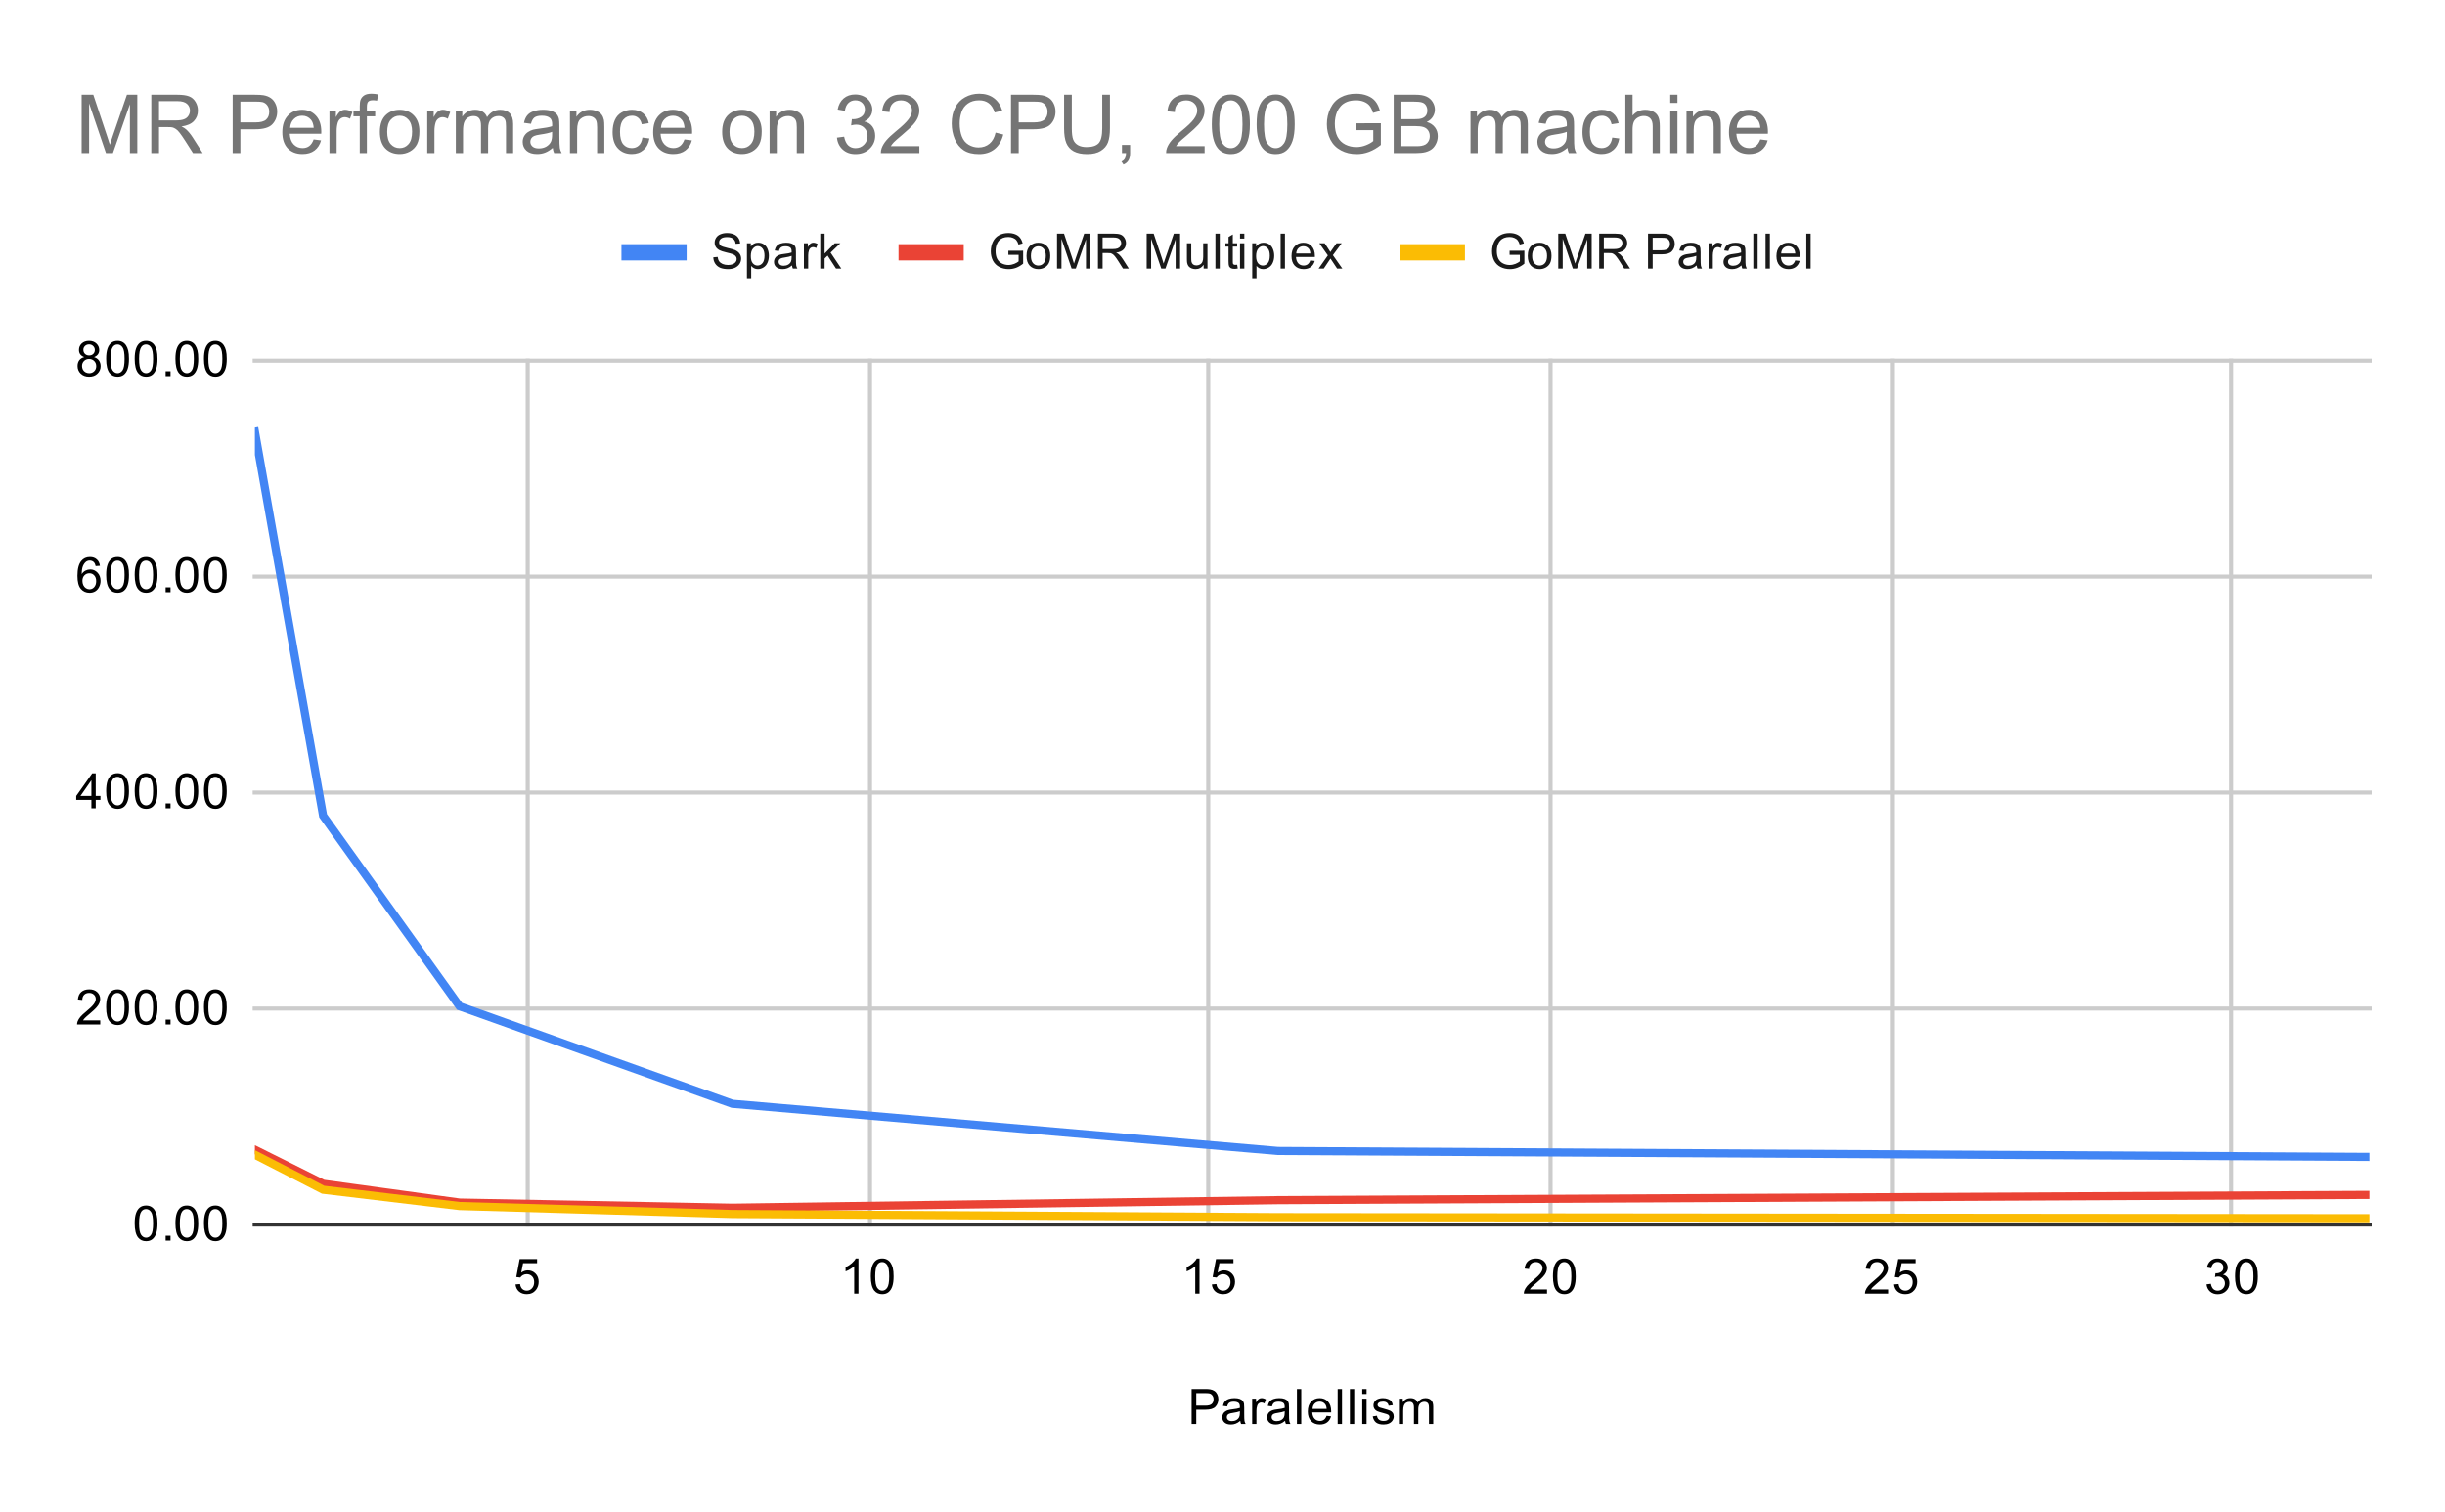 <svg version="1.1" viewBox="0.0 0.0 600.0 371.0" fill="none" stroke="none" stroke-linecap="square" stroke-miterlimit="10" width="600" height="371" xmlns:xlink="http://www.w3.org/1999/xlink" xmlns="http://www.w3.org/2000/svg"><path fill="#ffffff" d="M0 0L600.0 0L600.0 371.0L0 371.0L0 0Z" fill-rule="nonzero"/><path stroke="#cccccc" stroke-width="1.0" stroke-linecap="butt" d="M129.5 88.5L129.5 300.5" fill-rule="nonzero"/><path stroke="#cccccc" stroke-width="1.0" stroke-linecap="butt" d="M213.5 88.5L213.5 300.5" fill-rule="nonzero"/><path stroke="#cccccc" stroke-width="1.0" stroke-linecap="butt" d="M296.5 88.5L296.5 300.5" fill-rule="nonzero"/><path stroke="#cccccc" stroke-width="1.0" stroke-linecap="butt" d="M380.5 88.5L380.5 300.5" fill-rule="nonzero"/><path stroke="#cccccc" stroke-width="1.0" stroke-linecap="butt" d="M464.5 88.5L464.5 300.5" fill-rule="nonzero"/><path stroke="#cccccc" stroke-width="1.0" stroke-linecap="butt" d="M547.5 88.5L547.5 300.5" fill-rule="nonzero"/><path stroke="#333333" stroke-width="1.0" stroke-linecap="butt" d="M62.5 300.5L581.5 300.5" fill-rule="nonzero"/><path stroke="#cccccc" stroke-width="1.0" stroke-linecap="butt" d="M62.5 247.5L581.5 247.5" fill-rule="nonzero"/><path stroke="#cccccc" stroke-width="1.0" stroke-linecap="butt" d="M62.5 194.5L581.5 194.5" fill-rule="nonzero"/><path stroke="#cccccc" stroke-width="1.0" stroke-linecap="butt" d="M62.5 141.5L581.5 141.5" fill-rule="nonzero"/><path stroke="#cccccc" stroke-width="1.0" stroke-linecap="butt" d="M62.5 88.5L581.5 88.5" fill-rule="nonzero"/><clipPath id="id_0"><path d="M62.55 88.283L581.45 88.283L581.45 300.45L62.55 300.45L62.55 88.283Z" clip-rule="nonzero"/></clipPath><path stroke="#4285f4" stroke-width="2.0" stroke-linecap="butt" clip-path="url(#id_0)" d="M62.55 105.93L79.289 200.19L112.766 246.939L179.721 270.863L313.631 282.446L581.45 283.905" fill-rule="nonzero"/><path stroke="#ea4335" stroke-width="2.0" stroke-linecap="butt" clip-path="url(#id_0)" d="M62.55 282.138L79.289 290.49L112.766 295.101L179.721 296.368L313.631 294.508L581.45 293.216" fill-rule="nonzero"/><path stroke="#fbbc04" stroke-width="2.0" stroke-linecap="butt" clip-path="url(#id_0)" d="M62.55 283.372L79.289 291.954L112.766 295.953L179.721 297.913L313.631 298.685L581.45 298.942" fill-rule="nonzero"/><path fill="#000000" fill-opacity="0.0" clip-path="url(#id_0)" d="M65.55 105.93C65.55 107.587 64.207 108.93 62.55 108.93C60.893 108.93 59.55 107.587 59.55 105.93C59.55 104.273 60.893 102.93 62.55 102.93C64.207 102.93 65.55 104.273 65.55 105.93Z" fill-rule="nonzero"/><path fill="#000000" fill-opacity="0.0" clip-path="url(#id_0)" d="M82.289 200.19C82.289 201.846 80.946 203.19 79.289 203.19C77.632 203.19 76.289 201.846 76.289 200.19C76.289 198.533 77.632 197.19 79.289 197.19C80.946 197.19 82.289 198.533 82.289 200.19Z" fill-rule="nonzero"/><path fill="#000000" fill-opacity="0.0" clip-path="url(#id_0)" d="M115.766 246.939C115.766 248.595 114.423 249.939 112.766 249.939C111.109 249.939 109.766 248.595 109.766 246.939C109.766 245.282 111.109 243.939 112.766 243.939C114.423 243.939 115.766 245.282 115.766 246.939Z" fill-rule="nonzero"/><path fill="#000000" fill-opacity="0.0" clip-path="url(#id_0)" d="M182.721 270.863C182.721 272.519 181.378 273.863 179.721 273.863C178.064 273.863 176.721 272.519 176.721 270.863C176.721 269.206 178.064 267.863 179.721 267.863C181.378 267.863 182.721 269.206 182.721 270.863Z" fill-rule="nonzero"/><path fill="#000000" fill-opacity="0.0" clip-path="url(#id_0)" d="M316.631 282.446C316.631 284.103 315.288 285.446 313.631 285.446C311.974 285.446 310.631 284.103 310.631 282.446C310.631 280.789 311.974 279.446 313.631 279.446C315.288 279.446 316.631 280.789 316.631 282.446Z" fill-rule="nonzero"/><path fill="#000000" fill-opacity="0.0" clip-path="url(#id_0)" d="M584.45 283.905C584.45 285.562 583.107 286.905 581.45 286.905C579.793 286.905 578.45 285.562 578.45 283.905C578.45 282.248 579.793 280.905 581.45 280.905C583.107 280.905 584.45 282.248 584.45 283.905Z" fill-rule="nonzero"/><path fill="#000000" fill-opacity="0.0" clip-path="url(#id_0)" d="M65.55 282.138C65.55 283.795 64.207 285.138 62.55 285.138C60.893 285.138 59.55 283.795 59.55 282.138C59.55 280.481 60.893 279.138 62.55 279.138C64.207 279.138 65.55 280.481 65.55 282.138Z" fill-rule="nonzero"/><path fill="#000000" fill-opacity="0.0" clip-path="url(#id_0)" d="M82.289 290.49C82.289 292.146 80.946 293.49 79.289 293.49C77.632 293.49 76.289 292.146 76.289 290.49C76.289 288.833 77.632 287.49 79.289 287.49C80.946 287.49 82.289 288.833 82.289 290.49Z" fill-rule="nonzero"/><path fill="#000000" fill-opacity="0.0" clip-path="url(#id_0)" d="M115.766 295.101C115.766 296.758 114.423 298.101 112.766 298.101C111.109 298.101 109.766 296.758 109.766 295.101C109.766 293.444 111.109 292.101 112.766 292.101C114.423 292.101 115.766 293.444 115.766 295.101Z" fill-rule="nonzero"/><path fill="#000000" fill-opacity="0.0" clip-path="url(#id_0)" d="M182.721 296.368C182.721 298.025 181.378 299.368 179.721 299.368C178.064 299.368 176.721 298.025 176.721 296.368C176.721 294.711 178.064 293.368 179.721 293.368C181.378 293.368 182.721 294.711 182.721 296.368Z" fill-rule="nonzero"/><path fill="#000000" fill-opacity="0.0" clip-path="url(#id_0)" d="M316.631 294.508C316.631 296.165 315.288 297.508 313.631 297.508C311.974 297.508 310.631 296.165 310.631 294.508C310.631 292.851 311.974 291.508 313.631 291.508C315.288 291.508 316.631 292.851 316.631 294.508Z" fill-rule="nonzero"/><path fill="#000000" fill-opacity="0.0" clip-path="url(#id_0)" d="M584.45 293.216C584.45 294.873 583.107 296.216 581.45 296.216C579.793 296.216 578.45 294.873 578.45 293.216C578.45 291.56 579.793 290.216 581.45 290.216C583.107 290.216 584.45 291.56 584.45 293.216Z" fill-rule="nonzero"/><path fill="#000000" fill-opacity="0.0" clip-path="url(#id_0)" d="M65.55 283.372C65.55 285.029 64.207 286.372 62.55 286.372C60.893 286.372 59.55 285.029 59.55 283.372C59.55 281.716 60.893 280.372 62.55 280.372C64.207 280.372 65.55 281.716 65.55 283.372Z" fill-rule="nonzero"/><path fill="#000000" fill-opacity="0.0" clip-path="url(#id_0)" d="M82.289 291.954C82.289 293.611 80.946 294.954 79.289 294.954C77.632 294.954 76.289 293.611 76.289 291.954C76.289 290.297 77.632 288.954 79.289 288.954C80.946 288.954 82.289 290.297 82.289 291.954Z" fill-rule="nonzero"/><path fill="#000000" fill-opacity="0.0" clip-path="url(#id_0)" d="M115.766 295.953C115.766 297.61 114.423 298.953 112.766 298.953C111.109 298.953 109.766 297.61 109.766 295.953C109.766 294.296 111.109 292.953 112.766 292.953C114.423 292.953 115.766 294.296 115.766 295.953Z" fill-rule="nonzero"/><path fill="#000000" fill-opacity="0.0" clip-path="url(#id_0)" d="M182.721 297.913C182.721 299.57 181.378 300.913 179.721 300.913C178.064 300.913 176.721 299.57 176.721 297.913C176.721 296.256 178.064 294.913 179.721 294.913C181.378 294.913 182.721 296.256 182.721 297.913Z" fill-rule="nonzero"/><path fill="#000000" fill-opacity="0.0" clip-path="url(#id_0)" d="M316.631 298.685C316.631 300.342 315.288 301.685 313.631 301.685C311.974 301.685 310.631 300.342 310.631 298.685C310.631 297.028 311.974 295.685 313.631 295.685C315.288 295.685 316.631 297.028 316.631 298.685Z" fill-rule="nonzero"/><path fill="#000000" fill-opacity="0.0" clip-path="url(#id_0)" d="M584.45 298.942C584.45 300.599 583.107 301.942 581.45 301.942C579.793 301.942 578.45 300.599 578.45 298.942C578.45 297.285 579.793 295.942 581.45 295.942C583.107 295.942 584.45 297.285 584.45 298.942Z" fill-rule="nonzero"/><path fill="#000000" d="M292.422 349.45L292.422 340.856L295.672 340.856Q296.516 340.856 296.969 340.934Q297.609 341.044 298.031 341.341Q298.469 341.637 298.719 342.169Q298.984 342.7 298.984 343.341Q298.984 344.434 298.281 345.2Q297.594 345.95 295.766 345.95L293.562 345.95L293.562 349.45L292.422 349.45ZM293.562 344.95L295.781 344.95Q296.891 344.95 297.344 344.544Q297.812 344.122 297.812 343.372Q297.812 342.841 297.531 342.466Q297.266 342.075 296.828 341.95Q296.531 341.872 295.766 341.872L293.562 341.872L293.562 344.95ZM304.359 348.684Q303.766 349.184 303.219 349.387Q302.688 349.591 302.062 349.591Q301.031 349.591 300.484 349.091Q299.938 348.591 299.938 347.809Q299.938 347.356 300.141 346.981Q300.344 346.591 300.688 346.372Q301.031 346.137 301.453 346.028Q301.75 345.934 302.391 345.856Q303.656 345.716 304.266 345.497Q304.266 345.278 304.266 345.231Q304.266 344.575 303.969 344.309Q303.562 343.966 302.766 343.966Q302.031 343.966 301.672 344.231Q301.312 344.481 301.141 345.137L300.109 344.997Q300.25 344.341 300.578 343.934Q300.906 343.528 301.516 343.309Q302.125 343.091 302.922 343.091Q303.719 343.091 304.219 343.278Q304.719 343.466 304.953 343.747Q305.188 344.028 305.281 344.466Q305.328 344.731 305.328 345.434L305.328 346.841Q305.328 348.309 305.391 348.7Q305.469 349.091 305.672 349.45L304.562 349.45Q304.406 349.122 304.359 348.684ZM304.266 346.325Q303.688 346.559 302.547 346.731Q301.891 346.825 301.625 346.95Q301.359 347.059 301.203 347.278Q301.062 347.497 301.062 347.778Q301.062 348.2 301.375 348.481Q301.703 348.762 302.312 348.762Q302.922 348.762 303.391 348.497Q303.875 348.231 304.094 347.762Q304.266 347.403 304.266 346.716L304.266 346.325ZM307.281 349.45L307.281 343.231L308.234 343.231L308.234 344.169Q308.594 343.512 308.891 343.309Q309.203 343.091 309.578 343.091Q310.109 343.091 310.656 343.419L310.297 344.403Q309.906 344.169 309.531 344.169Q309.172 344.169 308.891 344.387Q308.625 344.591 308.516 344.966Q308.328 345.528 308.328 346.184L308.328 349.45L307.281 349.45ZM315.359 348.684Q314.766 349.184 314.219 349.387Q313.688 349.591 313.062 349.591Q312.031 349.591 311.484 349.091Q310.938 348.591 310.938 347.809Q310.938 347.356 311.141 346.981Q311.344 346.591 311.688 346.372Q312.031 346.137 312.453 346.028Q312.75 345.934 313.391 345.856Q314.656 345.716 315.266 345.497Q315.266 345.278 315.266 345.231Q315.266 344.575 314.969 344.309Q314.562 343.966 313.766 343.966Q313.031 343.966 312.672 344.231Q312.312 344.481 312.141 345.137L311.109 344.997Q311.25 344.341 311.578 343.934Q311.906 343.528 312.516 343.309Q313.125 343.091 313.922 343.091Q314.719 343.091 315.219 343.278Q315.719 343.466 315.953 343.747Q316.188 344.028 316.281 344.466Q316.328 344.731 316.328 345.434L316.328 346.841Q316.328 348.309 316.391 348.7Q316.469 349.091 316.672 349.45L315.562 349.45Q315.406 349.122 315.359 348.684ZM315.266 346.325Q314.688 346.559 313.547 346.731Q312.891 346.825 312.625 346.95Q312.359 347.059 312.203 347.278Q312.062 347.497 312.062 347.778Q312.062 348.2 312.375 348.481Q312.703 348.762 313.312 348.762Q313.922 348.762 314.391 348.497Q314.875 348.231 315.094 347.762Q315.266 347.403 315.266 346.716L315.266 346.325ZM318.266 349.45L318.266 340.856L319.328 340.856L319.328 349.45L318.266 349.45ZM325.547 347.45L326.641 347.575Q326.391 348.528 325.688 349.059Q324.984 349.591 323.906 349.591Q322.547 349.591 321.734 348.747Q320.938 347.903 320.938 346.387Q320.938 344.825 321.75 343.966Q322.562 343.091 323.844 343.091Q325.094 343.091 325.875 343.934Q326.672 344.778 326.672 346.325Q326.672 346.419 326.672 346.606L322.031 346.606Q322.094 347.637 322.609 348.184Q323.125 348.716 323.906 348.716Q324.484 348.716 324.891 348.419Q325.312 348.106 325.547 347.45ZM322.094 345.747L325.562 345.747Q325.5 344.95 325.172 344.559Q324.656 343.95 323.859 343.95Q323.125 343.95 322.625 344.434Q322.141 344.919 322.094 345.747ZM328.266 349.45L328.266 340.856L329.328 340.856L329.328 349.45L328.266 349.45ZM331.266 349.45L331.266 340.856L332.328 340.856L332.328 349.45L331.266 349.45ZM334.297 342.075L334.297 340.856L335.359 340.856L335.359 342.075L334.297 342.075ZM334.297 349.45L334.297 343.231L335.359 343.231L335.359 349.45L334.297 349.45ZM336.875 347.591L337.906 347.434Q338.0 348.059 338.391 348.387Q338.797 348.716 339.531 348.716Q340.25 348.716 340.594 348.434Q340.953 348.137 340.953 347.731Q340.953 347.372 340.641 347.169Q340.422 347.028 339.562 346.809Q338.406 346.512 337.953 346.309Q337.516 346.091 337.281 345.716Q337.047 345.341 337.047 344.872Q337.047 344.466 337.234 344.106Q337.422 343.747 337.75 343.512Q338.0 343.341 338.422 343.216Q338.844 343.091 339.344 343.091Q340.062 343.091 340.609 343.309Q341.172 343.512 341.438 343.872Q341.703 344.231 341.797 344.825L340.766 344.966Q340.703 344.497 340.359 344.231Q340.031 343.95 339.406 343.95Q338.688 343.95 338.375 344.2Q338.062 344.434 338.062 344.762Q338.062 344.966 338.188 345.122Q338.328 345.294 338.594 345.403Q338.75 345.466 339.531 345.669Q340.656 345.981 341.094 346.169Q341.531 346.356 341.781 346.716Q342.031 347.075 342.031 347.622Q342.031 348.153 341.719 348.622Q341.422 349.075 340.844 349.341Q340.266 349.591 339.531 349.591Q338.312 349.591 337.672 349.091Q337.047 348.575 336.875 347.591ZM343.297 349.45L343.297 343.231L344.234 343.231L344.234 344.106Q344.531 343.637 345.016 343.372Q345.5 343.091 346.125 343.091Q346.812 343.091 347.25 343.372Q347.703 343.653 347.875 344.169Q348.625 343.091 349.797 343.091Q350.734 343.091 351.219 343.606Q351.719 344.106 351.719 345.184L351.719 349.45L350.672 349.45L350.672 345.528Q350.672 344.903 350.562 344.622Q350.469 344.341 350.203 344.169Q349.938 343.997 349.562 343.997Q348.906 343.997 348.469 344.434Q348.047 344.872 348.047 345.841L348.047 349.45L346.984 349.45L346.984 345.403Q346.984 344.7 346.719 344.356Q346.469 343.997 345.891 343.997Q345.438 343.997 345.062 344.231Q344.688 344.466 344.516 344.919Q344.344 345.372 344.344 346.216L344.344 349.45L343.297 349.45Z" fill-rule="nonzero"/><path fill="#000000" d="M33.05 300.216Q33.05 298.684 33.362 297.762Q33.675 296.825 34.284 296.325Q34.909 295.825 35.847 295.825Q36.534 295.825 37.05 296.106Q37.581 296.387 37.925 296.919Q38.269 297.434 38.456 298.184Q38.644 298.934 38.644 300.216Q38.644 301.731 38.331 302.653Q38.034 303.575 37.409 304.091Q36.8 304.591 35.847 304.591Q34.612 304.591 33.894 303.7Q33.05 302.637 33.05 300.216ZM34.128 300.216Q34.128 302.325 34.628 303.028Q35.128 303.731 35.847 303.731Q36.581 303.731 37.066 303.028Q37.566 302.325 37.566 300.216Q37.566 298.091 37.066 297.403Q36.581 296.7 35.831 296.7Q35.112 296.7 34.675 297.309Q34.128 298.091 34.128 300.216ZM40.644 304.45L40.644 303.247L41.847 303.247L41.847 304.45L40.644 304.45ZM43.05 300.216Q43.05 298.684 43.362 297.762Q43.675 296.825 44.284 296.325Q44.909 295.825 45.847 295.825Q46.534 295.825 47.05 296.106Q47.581 296.387 47.925 296.919Q48.269 297.434 48.456 298.184Q48.644 298.934 48.644 300.216Q48.644 301.731 48.331 302.653Q48.034 303.575 47.409 304.091Q46.8 304.591 45.847 304.591Q44.612 304.591 43.894 303.7Q43.05 302.637 43.05 300.216ZM44.128 300.216Q44.128 302.325 44.628 303.028Q45.128 303.731 45.847 303.731Q46.581 303.731 47.066 303.028Q47.566 302.325 47.566 300.216Q47.566 298.091 47.066 297.403Q46.581 296.7 45.831 296.7Q45.112 296.7 44.675 297.309Q44.128 298.091 44.128 300.216ZM50.05 300.216Q50.05 298.684 50.362 297.762Q50.675 296.825 51.284 296.325Q51.909 295.825 52.847 295.825Q53.534 295.825 54.05 296.106Q54.581 296.387 54.925 296.919Q55.269 297.434 55.456 298.184Q55.644 298.934 55.644 300.216Q55.644 301.731 55.331 302.653Q55.034 303.575 54.409 304.091Q53.8 304.591 52.847 304.591Q51.612 304.591 50.894 303.7Q50.05 302.637 50.05 300.216ZM51.128 300.216Q51.128 302.325 51.628 303.028Q52.128 303.731 52.847 303.731Q53.581 303.731 54.066 303.028Q54.566 302.325 54.566 300.216Q54.566 298.091 54.066 297.403Q53.581 296.7 52.831 296.7Q52.112 296.7 51.675 297.309Q51.128 298.091 51.128 300.216Z" fill-rule="nonzero"/><path fill="#000000" d="M24.597 250.393L24.597 251.408L18.909 251.408Q18.909 251.033 19.034 250.674Q19.253 250.096 19.722 249.533Q20.206 248.971 21.113 248.236Q22.519 247.08 23.003 246.408Q23.503 245.736 23.503 245.143Q23.503 244.518 23.05 244.096Q22.597 243.658 21.878 243.658Q21.113 243.658 20.659 244.111Q20.206 244.565 20.191 245.377L19.113 245.268Q19.222 244.049 19.941 243.424Q20.675 242.783 21.909 242.783Q23.144 242.783 23.863 243.471Q24.581 244.158 24.581 245.174Q24.581 245.69 24.363 246.19Q24.159 246.674 23.659 247.236Q23.175 247.783 22.05 248.736Q21.097 249.533 20.816 249.83Q20.55 250.111 20.378 250.393L24.597 250.393ZM26.05 247.174Q26.05 245.643 26.363 244.721Q26.675 243.783 27.284 243.283Q27.909 242.783 28.847 242.783Q29.534 242.783 30.05 243.065Q30.581 243.346 30.925 243.877Q31.269 244.393 31.456 245.143Q31.644 245.893 31.644 247.174Q31.644 248.69 31.331 249.611Q31.034 250.533 30.409 251.049Q29.8 251.549 28.847 251.549Q27.613 251.549 26.894 250.658Q26.05 249.596 26.05 247.174ZM27.128 247.174Q27.128 249.283 27.628 249.986Q28.128 250.69 28.847 250.69Q29.581 250.69 30.066 249.986Q30.566 249.283 30.566 247.174Q30.566 245.049 30.066 244.361Q29.581 243.658 28.831 243.658Q28.113 243.658 27.675 244.268Q27.128 245.049 27.128 247.174ZM33.05 247.174Q33.05 245.643 33.362 244.721Q33.675 243.783 34.284 243.283Q34.909 242.783 35.847 242.783Q36.534 242.783 37.05 243.065Q37.581 243.346 37.925 243.877Q38.269 244.393 38.456 245.143Q38.644 245.893 38.644 247.174Q38.644 248.69 38.331 249.611Q38.034 250.533 37.409 251.049Q36.8 251.549 35.847 251.549Q34.612 251.549 33.894 250.658Q33.05 249.596 33.05 247.174ZM34.128 247.174Q34.128 249.283 34.628 249.986Q35.128 250.69 35.847 250.69Q36.581 250.69 37.066 249.986Q37.566 249.283 37.566 247.174Q37.566 245.049 37.066 244.361Q36.581 243.658 35.831 243.658Q35.112 243.658 34.675 244.268Q34.128 245.049 34.128 247.174ZM40.644 251.408L40.644 250.205L41.847 250.205L41.847 251.408L40.644 251.408ZM43.05 247.174Q43.05 245.643 43.362 244.721Q43.675 243.783 44.284 243.283Q44.909 242.783 45.847 242.783Q46.534 242.783 47.05 243.065Q47.581 243.346 47.925 243.877Q48.269 244.393 48.456 245.143Q48.644 245.893 48.644 247.174Q48.644 248.69 48.331 249.611Q48.034 250.533 47.409 251.049Q46.8 251.549 45.847 251.549Q44.612 251.549 43.894 250.658Q43.05 249.596 43.05 247.174ZM44.128 247.174Q44.128 249.283 44.628 249.986Q45.128 250.69 45.847 250.69Q46.581 250.69 47.066 249.986Q47.566 249.283 47.566 247.174Q47.566 245.049 47.066 244.361Q46.581 243.658 45.831 243.658Q45.112 243.658 44.675 244.268Q44.128 245.049 44.128 247.174ZM50.05 247.174Q50.05 245.643 50.362 244.721Q50.675 243.783 51.284 243.283Q51.909 242.783 52.847 242.783Q53.534 242.783 54.05 243.065Q54.581 243.346 54.925 243.877Q55.269 244.393 55.456 245.143Q55.644 245.893 55.644 247.174Q55.644 248.69 55.331 249.611Q55.034 250.533 54.409 251.049Q53.8 251.549 52.847 251.549Q51.612 251.549 50.894 250.658Q50.05 249.596 50.05 247.174ZM51.128 247.174Q51.128 249.283 51.628 249.986Q52.128 250.69 52.847 250.69Q53.581 250.69 54.066 249.986Q54.566 249.283 54.566 247.174Q54.566 245.049 54.066 244.361Q53.581 243.658 52.831 243.658Q52.112 243.658 51.675 244.268Q51.128 245.049 51.128 247.174Z" fill-rule="nonzero"/><path fill="#000000" d="M22.425 198.367L22.425 196.304L18.706 196.304L18.706 195.335L22.628 189.773L23.488 189.773L23.488 195.335L24.644 195.335L24.644 196.304L23.488 196.304L23.488 198.367L22.425 198.367ZM22.425 195.335L22.425 191.476L19.738 195.335L22.425 195.335ZM26.05 194.132Q26.05 192.601 26.363 191.679Q26.675 190.742 27.284 190.242Q27.909 189.742 28.847 189.742Q29.534 189.742 30.05 190.023Q30.581 190.304 30.925 190.835Q31.269 191.351 31.456 192.101Q31.644 192.851 31.644 194.132Q31.644 195.648 31.331 196.57Q31.034 197.492 30.409 198.007Q29.8 198.507 28.847 198.507Q27.613 198.507 26.894 197.617Q26.05 196.554 26.05 194.132ZM27.128 194.132Q27.128 196.242 27.628 196.945Q28.128 197.648 28.847 197.648Q29.581 197.648 30.066 196.945Q30.566 196.242 30.566 194.132Q30.566 192.007 30.066 191.32Q29.581 190.617 28.831 190.617Q28.113 190.617 27.675 191.226Q27.128 192.007 27.128 194.132ZM33.05 194.132Q33.05 192.601 33.362 191.679Q33.675 190.742 34.284 190.242Q34.909 189.742 35.847 189.742Q36.534 189.742 37.05 190.023Q37.581 190.304 37.925 190.835Q38.269 191.351 38.456 192.101Q38.644 192.851 38.644 194.132Q38.644 195.648 38.331 196.57Q38.034 197.492 37.409 198.007Q36.8 198.507 35.847 198.507Q34.612 198.507 33.894 197.617Q33.05 196.554 33.05 194.132ZM34.128 194.132Q34.128 196.242 34.628 196.945Q35.128 197.648 35.847 197.648Q36.581 197.648 37.066 196.945Q37.566 196.242 37.566 194.132Q37.566 192.007 37.066 191.32Q36.581 190.617 35.831 190.617Q35.112 190.617 34.675 191.226Q34.128 192.007 34.128 194.132ZM40.644 198.367L40.644 197.164L41.847 197.164L41.847 198.367L40.644 198.367ZM43.05 194.132Q43.05 192.601 43.362 191.679Q43.675 190.742 44.284 190.242Q44.909 189.742 45.847 189.742Q46.534 189.742 47.05 190.023Q47.581 190.304 47.925 190.835Q48.269 191.351 48.456 192.101Q48.644 192.851 48.644 194.132Q48.644 195.648 48.331 196.57Q48.034 197.492 47.409 198.007Q46.8 198.507 45.847 198.507Q44.612 198.507 43.894 197.617Q43.05 196.554 43.05 194.132ZM44.128 194.132Q44.128 196.242 44.628 196.945Q45.128 197.648 45.847 197.648Q46.581 197.648 47.066 196.945Q47.566 196.242 47.566 194.132Q47.566 192.007 47.066 191.32Q46.581 190.617 45.831 190.617Q45.112 190.617 44.675 191.226Q44.128 192.007 44.128 194.132ZM50.05 194.132Q50.05 192.601 50.362 191.679Q50.675 190.742 51.284 190.242Q51.909 189.742 52.847 189.742Q53.534 189.742 54.05 190.023Q54.581 190.304 54.925 190.835Q55.269 191.351 55.456 192.101Q55.644 192.851 55.644 194.132Q55.644 195.648 55.331 196.57Q55.034 197.492 54.409 198.007Q53.8 198.507 52.847 198.507Q51.612 198.507 50.894 197.617Q50.05 196.554 50.05 194.132ZM51.128 194.132Q51.128 196.242 51.628 196.945Q52.128 197.648 52.847 197.648Q53.581 197.648 54.066 196.945Q54.566 196.242 54.566 194.132Q54.566 192.007 54.066 191.32Q53.581 190.617 52.831 190.617Q52.112 190.617 51.675 191.226Q51.128 192.007 51.128 194.132Z" fill-rule="nonzero"/><path fill="#000000" d="M24.519 138.841L23.472 138.919Q23.331 138.294 23.081 138.012Q22.644 137.559 22.019 137.559Q21.519 137.559 21.128 137.841Q20.644 138.216 20.347 138.919Q20.066 139.606 20.05 140.887Q20.425 140.309 20.972 140.028Q21.534 139.747 22.144 139.747Q23.191 139.747 23.925 140.528Q24.675 141.309 24.675 142.528Q24.675 143.341 24.316 144.044Q23.972 144.731 23.363 145.106Q22.753 145.466 21.988 145.466Q20.659 145.466 19.831 144.497Q19.003 143.528 19.003 141.309Q19.003 138.809 19.925 137.684Q20.722 136.7 22.081 136.7Q23.097 136.7 23.738 137.278Q24.394 137.841 24.519 138.841ZM20.222 142.544Q20.222 143.091 20.441 143.591Q20.675 144.075 21.081 144.341Q21.503 144.606 21.972 144.606Q22.628 144.606 23.113 144.075Q23.597 143.528 23.597 142.606Q23.597 141.716 23.113 141.2Q22.644 140.684 21.925 140.684Q21.206 140.684 20.706 141.2Q20.222 141.716 20.222 142.544ZM26.05 141.091Q26.05 139.559 26.363 138.637Q26.675 137.7 27.284 137.2Q27.909 136.7 28.847 136.7Q29.534 136.7 30.05 136.981Q30.581 137.262 30.925 137.794Q31.269 138.309 31.456 139.059Q31.644 139.809 31.644 141.091Q31.644 142.606 31.331 143.528Q31.034 144.45 30.409 144.966Q29.8 145.466 28.847 145.466Q27.613 145.466 26.894 144.575Q26.05 143.512 26.05 141.091ZM27.128 141.091Q27.128 143.2 27.628 143.903Q28.128 144.606 28.847 144.606Q29.581 144.606 30.066 143.903Q30.566 143.2 30.566 141.091Q30.566 138.966 30.066 138.278Q29.581 137.575 28.831 137.575Q28.113 137.575 27.675 138.184Q27.128 138.966 27.128 141.091ZM33.05 141.091Q33.05 139.559 33.362 138.637Q33.675 137.7 34.284 137.2Q34.909 136.7 35.847 136.7Q36.534 136.7 37.05 136.981Q37.581 137.262 37.925 137.794Q38.269 138.309 38.456 139.059Q38.644 139.809 38.644 141.091Q38.644 142.606 38.331 143.528Q38.034 144.45 37.409 144.966Q36.8 145.466 35.847 145.466Q34.612 145.466 33.894 144.575Q33.05 143.512 33.05 141.091ZM34.128 141.091Q34.128 143.2 34.628 143.903Q35.128 144.606 35.847 144.606Q36.581 144.606 37.066 143.903Q37.566 143.2 37.566 141.091Q37.566 138.966 37.066 138.278Q36.581 137.575 35.831 137.575Q35.112 137.575 34.675 138.184Q34.128 138.966 34.128 141.091ZM40.644 145.325L40.644 144.122L41.847 144.122L41.847 145.325L40.644 145.325ZM43.05 141.091Q43.05 139.559 43.362 138.637Q43.675 137.7 44.284 137.2Q44.909 136.7 45.847 136.7Q46.534 136.7 47.05 136.981Q47.581 137.262 47.925 137.794Q48.269 138.309 48.456 139.059Q48.644 139.809 48.644 141.091Q48.644 142.606 48.331 143.528Q48.034 144.45 47.409 144.966Q46.8 145.466 45.847 145.466Q44.612 145.466 43.894 144.575Q43.05 143.512 43.05 141.091ZM44.128 141.091Q44.128 143.2 44.628 143.903Q45.128 144.606 45.847 144.606Q46.581 144.606 47.066 143.903Q47.566 143.2 47.566 141.091Q47.566 138.966 47.066 138.278Q46.581 137.575 45.831 137.575Q45.112 137.575 44.675 138.184Q44.128 138.966 44.128 141.091ZM50.05 141.091Q50.05 139.559 50.362 138.637Q50.675 137.7 51.284 137.2Q51.909 136.7 52.847 136.7Q53.534 136.7 54.05 136.981Q54.581 137.262 54.925 137.794Q55.269 138.309 55.456 139.059Q55.644 139.809 55.644 141.091Q55.644 142.606 55.331 143.528Q55.034 144.45 54.409 144.966Q53.8 145.466 52.847 145.466Q51.612 145.466 50.894 144.575Q50.05 143.512 50.05 141.091ZM51.128 141.091Q51.128 143.2 51.628 143.903Q52.128 144.606 52.847 144.606Q53.581 144.606 54.066 143.903Q54.566 143.2 54.566 141.091Q54.566 138.966 54.066 138.278Q53.581 137.575 52.831 137.575Q52.112 137.575 51.675 138.184Q51.128 138.966 51.128 141.091Z" fill-rule="nonzero"/><path fill="#000000" d="M20.675 87.627Q20.019 87.377 19.691 86.94Q19.378 86.486 19.378 85.877Q19.378 84.94 20.05 84.299Q20.738 83.658 21.847 83.658Q22.972 83.658 23.659 84.315Q24.347 84.971 24.347 85.908Q24.347 86.502 24.034 86.94Q23.722 87.377 23.081 87.627Q23.878 87.877 24.284 88.455Q24.691 89.033 24.691 89.83Q24.691 90.924 23.909 91.674Q23.144 92.424 21.863 92.424Q20.597 92.424 19.816 91.674Q19.034 90.924 19.034 89.799Q19.034 88.955 19.456 88.393Q19.894 87.83 20.675 87.627ZM20.456 85.83Q20.456 86.44 20.847 86.83Q21.253 87.221 21.878 87.221Q22.488 87.221 22.878 86.846Q23.269 86.455 23.269 85.893Q23.269 85.315 22.863 84.924Q22.456 84.518 21.863 84.518Q21.253 84.518 20.847 84.908Q20.456 85.299 20.456 85.83ZM20.128 89.799Q20.128 90.252 20.331 90.674Q20.55 91.096 20.972 91.33Q21.394 91.565 21.878 91.565Q22.628 91.565 23.113 91.08Q23.613 90.596 23.613 89.846Q23.613 89.08 23.113 88.58Q22.613 88.08 21.847 88.08Q21.097 88.08 20.613 88.58Q20.128 89.065 20.128 89.799ZM26.05 88.049Q26.05 86.518 26.363 85.596Q26.675 84.658 27.284 84.158Q27.909 83.658 28.847 83.658Q29.534 83.658 30.05 83.94Q30.581 84.221 30.925 84.752Q31.269 85.268 31.456 86.018Q31.644 86.768 31.644 88.049Q31.644 89.565 31.331 90.486Q31.034 91.408 30.409 91.924Q29.8 92.424 28.847 92.424Q27.613 92.424 26.894 91.533Q26.05 90.471 26.05 88.049ZM27.128 88.049Q27.128 90.158 27.628 90.861Q28.128 91.565 28.847 91.565Q29.581 91.565 30.066 90.861Q30.566 90.158 30.566 88.049Q30.566 85.924 30.066 85.236Q29.581 84.533 28.831 84.533Q28.113 84.533 27.675 85.143Q27.128 85.924 27.128 88.049ZM33.05 88.049Q33.05 86.518 33.362 85.596Q33.675 84.658 34.284 84.158Q34.909 83.658 35.847 83.658Q36.534 83.658 37.05 83.94Q37.581 84.221 37.925 84.752Q38.269 85.268 38.456 86.018Q38.644 86.768 38.644 88.049Q38.644 89.565 38.331 90.486Q38.034 91.408 37.409 91.924Q36.8 92.424 35.847 92.424Q34.612 92.424 33.894 91.533Q33.05 90.471 33.05 88.049ZM34.128 88.049Q34.128 90.158 34.628 90.861Q35.128 91.565 35.847 91.565Q36.581 91.565 37.066 90.861Q37.566 90.158 37.566 88.049Q37.566 85.924 37.066 85.236Q36.581 84.533 35.831 84.533Q35.112 84.533 34.675 85.143Q34.128 85.924 34.128 88.049ZM40.644 92.283L40.644 91.08L41.847 91.08L41.847 92.283L40.644 92.283ZM43.05 88.049Q43.05 86.518 43.362 85.596Q43.675 84.658 44.284 84.158Q44.909 83.658 45.847 83.658Q46.534 83.658 47.05 83.94Q47.581 84.221 47.925 84.752Q48.269 85.268 48.456 86.018Q48.644 86.768 48.644 88.049Q48.644 89.565 48.331 90.486Q48.034 91.408 47.409 91.924Q46.8 92.424 45.847 92.424Q44.612 92.424 43.894 91.533Q43.05 90.471 43.05 88.049ZM44.128 88.049Q44.128 90.158 44.628 90.861Q45.128 91.565 45.847 91.565Q46.581 91.565 47.066 90.861Q47.566 90.158 47.566 88.049Q47.566 85.924 47.066 85.236Q46.581 84.533 45.831 84.533Q45.112 84.533 44.675 85.143Q44.128 85.924 44.128 88.049ZM50.05 88.049Q50.05 86.518 50.362 85.596Q50.675 84.658 51.284 84.158Q51.909 83.658 52.847 83.658Q53.534 83.658 54.05 83.94Q54.581 84.221 54.925 84.752Q55.269 85.268 55.456 86.018Q55.644 86.768 55.644 88.049Q55.644 89.565 55.331 90.486Q55.034 91.408 54.409 91.924Q53.8 92.424 52.847 92.424Q51.612 92.424 50.894 91.533Q50.05 90.471 50.05 88.049ZM51.128 88.049Q51.128 90.158 51.628 90.861Q52.128 91.565 52.847 91.565Q53.581 91.565 54.066 90.861Q54.566 90.158 54.566 88.049Q54.566 85.924 54.066 85.236Q53.581 84.533 52.831 84.533Q52.112 84.533 51.675 85.143Q51.128 85.924 51.128 88.049Z" fill-rule="nonzero"/><path fill="#000000" d="M126.505 315.2L127.614 315.106Q127.739 315.919 128.177 316.325Q128.63 316.731 129.27 316.731Q130.02 316.731 130.552 316.153Q131.083 315.575 131.083 314.637Q131.083 313.731 130.567 313.216Q130.067 312.684 129.239 312.684Q128.739 312.684 128.317 312.919Q127.911 313.153 127.677 313.512L126.692 313.387L127.52 308.981L131.802 308.981L131.802 309.981L128.364 309.981L127.911 312.294Q128.677 311.747 129.52 311.747Q130.645 311.747 131.411 312.528Q132.192 313.309 132.192 314.544Q132.192 315.7 131.52 316.559Q130.692 317.591 129.27 317.591Q128.099 317.591 127.349 316.934Q126.614 316.278 126.505 315.2Z" fill-rule="nonzero"/><path fill="#000000" d="M210.667 317.45L209.62 317.45L209.62 310.731Q209.23 311.091 208.605 311.466Q207.995 311.825 207.511 311.997L207.511 310.981Q208.386 310.559 209.042 309.981Q209.714 309.387 209.995 308.825L210.667 308.825L210.667 317.45ZM213.698 313.216Q213.698 311.684 214.011 310.762Q214.323 309.825 214.933 309.325Q215.558 308.825 216.495 308.825Q217.183 308.825 217.698 309.106Q218.23 309.387 218.573 309.919Q218.917 310.434 219.105 311.184Q219.292 311.934 219.292 313.216Q219.292 314.731 218.98 315.653Q218.683 316.575 218.058 317.091Q217.448 317.591 216.495 317.591Q215.261 317.591 214.542 316.7Q213.698 315.637 213.698 313.216ZM214.776 313.216Q214.776 315.325 215.276 316.028Q215.776 316.731 216.495 316.731Q217.23 316.731 217.714 316.028Q218.214 315.325 218.214 313.216Q218.214 311.091 217.714 310.403Q217.23 309.7 216.48 309.7Q215.761 309.7 215.323 310.309Q214.776 311.091 214.776 313.216Z" fill-rule="nonzero"/><path fill="#000000" d="M294.361 317.45L293.314 317.45L293.314 310.731Q292.923 311.091 292.298 311.466Q291.689 311.825 291.204 311.997L291.204 310.981Q292.079 310.559 292.736 309.981Q293.408 309.387 293.689 308.825L294.361 308.825L294.361 317.45ZM297.392 315.2L298.501 315.106Q298.626 315.919 299.064 316.325Q299.517 316.731 300.158 316.731Q300.908 316.731 301.439 316.153Q301.97 315.575 301.97 314.637Q301.97 313.731 301.454 313.216Q300.954 312.684 300.126 312.684Q299.626 312.684 299.204 312.919Q298.798 313.153 298.564 313.512L297.579 313.387L298.408 308.981L302.689 308.981L302.689 309.981L299.251 309.981L298.798 312.294Q299.564 311.747 300.408 311.747Q301.533 311.747 302.298 312.528Q303.079 313.309 303.079 314.544Q303.079 315.7 302.408 316.559Q301.579 317.591 300.158 317.591Q298.986 317.591 298.236 316.934Q297.501 316.278 297.392 315.2Z" fill-rule="nonzero"/><path fill="#000000" d="M379.632 316.434L379.632 317.45L373.945 317.45Q373.945 317.075 374.07 316.716Q374.289 316.137 374.757 315.575Q375.242 315.012 376.148 314.278Q377.554 313.122 378.039 312.45Q378.539 311.778 378.539 311.184Q378.539 310.559 378.085 310.137Q377.632 309.7 376.914 309.7Q376.148 309.7 375.695 310.153Q375.242 310.606 375.226 311.419L374.148 311.309Q374.257 310.091 374.976 309.466Q375.71 308.825 376.945 308.825Q378.179 308.825 378.898 309.512Q379.617 310.2 379.617 311.216Q379.617 311.731 379.398 312.231Q379.195 312.716 378.695 313.278Q378.21 313.825 377.085 314.778Q376.132 315.575 375.851 315.872Q375.585 316.153 375.414 316.434L379.632 316.434ZM381.085 313.216Q381.085 311.684 381.398 310.762Q381.71 309.825 382.32 309.325Q382.945 308.825 383.882 308.825Q384.57 308.825 385.085 309.106Q385.617 309.387 385.96 309.919Q386.304 310.434 386.492 311.184Q386.679 311.934 386.679 313.216Q386.679 314.731 386.367 315.653Q386.07 316.575 385.445 317.091Q384.835 317.591 383.882 317.591Q382.648 317.591 381.929 316.7Q381.085 315.637 381.085 313.216ZM382.164 313.216Q382.164 315.325 382.664 316.028Q383.164 316.731 383.882 316.731Q384.617 316.731 385.101 316.028Q385.601 315.325 385.601 313.216Q385.601 311.091 385.101 310.403Q384.617 309.7 383.867 309.7Q383.148 309.7 382.71 310.309Q382.164 311.091 382.164 313.216Z" fill-rule="nonzero"/><path fill="#000000" d="M463.326 316.434L463.326 317.45L457.638 317.45Q457.638 317.075 457.763 316.716Q457.982 316.137 458.451 315.575Q458.935 315.012 459.842 314.278Q461.248 313.122 461.732 312.45Q462.232 311.778 462.232 311.184Q462.232 310.559 461.779 310.137Q461.326 309.7 460.607 309.7Q459.842 309.7 459.388 310.153Q458.935 310.606 458.92 311.419L457.842 311.309Q457.951 310.091 458.67 309.466Q459.404 308.825 460.638 308.825Q461.873 308.825 462.592 309.512Q463.31 310.2 463.31 311.216Q463.31 311.731 463.092 312.231Q462.888 312.716 462.388 313.278Q461.904 313.825 460.779 314.778Q459.826 315.575 459.545 315.872Q459.279 316.153 459.107 316.434L463.326 316.434ZM464.779 315.2L465.888 315.106Q466.013 315.919 466.451 316.325Q466.904 316.731 467.545 316.731Q468.295 316.731 468.826 316.153Q469.357 315.575 469.357 314.637Q469.357 313.731 468.842 313.216Q468.342 312.684 467.513 312.684Q467.013 312.684 466.592 312.919Q466.185 313.153 465.951 313.512L464.967 313.387L465.795 308.981L470.076 308.981L470.076 309.981L466.638 309.981L466.185 312.294Q466.951 311.747 467.795 311.747Q468.92 311.747 469.685 312.528Q470.467 313.309 470.467 314.544Q470.467 315.7 469.795 316.559Q468.967 317.591 467.545 317.591Q466.373 317.591 465.623 316.934Q464.888 316.278 464.779 315.2Z" fill-rule="nonzero"/><path fill="#000000" d="M541.473 315.184L542.535 315.044Q542.707 315.934 543.144 316.341Q543.582 316.731 544.207 316.731Q544.957 316.731 545.473 316.216Q545.988 315.7 545.988 314.934Q545.988 314.216 545.504 313.747Q545.035 313.262 544.301 313.262Q544.004 313.262 543.551 313.387L543.676 312.45Q543.785 312.466 543.848 312.466Q544.519 312.466 545.051 312.122Q545.598 311.762 545.598 311.028Q545.598 310.45 545.207 310.075Q544.816 309.684 544.191 309.684Q543.582 309.684 543.16 310.075Q542.754 310.466 542.644 311.231L541.582 311.044Q541.769 309.997 542.457 309.419Q543.144 308.825 544.16 308.825Q544.863 308.825 545.457 309.137Q546.051 309.434 546.363 309.95Q546.676 310.466 546.676 311.059Q546.676 311.606 546.379 312.075Q546.082 312.528 545.504 312.794Q546.254 312.966 546.676 313.528Q547.098 314.075 547.098 314.919Q547.098 316.044 546.269 316.825Q545.457 317.606 544.207 317.606Q543.082 317.606 542.332 316.934Q541.582 316.247 541.473 315.184ZM548.473 313.216Q548.473 311.684 548.785 310.762Q549.098 309.825 549.707 309.325Q550.332 308.825 551.269 308.825Q551.957 308.825 552.473 309.106Q553.004 309.387 553.348 309.919Q553.691 310.434 553.879 311.184Q554.066 311.934 554.066 313.216Q554.066 314.731 553.754 315.653Q553.457 316.575 552.832 317.091Q552.223 317.591 551.269 317.591Q550.035 317.591 549.316 316.7Q548.473 315.637 548.473 313.216ZM549.551 313.216Q549.551 315.325 550.051 316.028Q550.551 316.731 551.269 316.731Q552.004 316.731 552.488 316.028Q552.988 315.325 552.988 313.216Q552.988 311.091 552.488 310.403Q552.004 309.7 551.254 309.7Q550.535 309.7 550.098 310.309Q549.551 311.091 549.551 313.216Z" fill-rule="nonzero"/><path stroke="#4285f4" stroke-width="4.0" stroke-linecap="butt" d="M154.5 61.917L166.5 61.917" fill-rule="nonzero"/><path fill="#1a1a1a" d="M175.047 63.151L176.109 63.057Q176.188 63.714 176.469 64.12Q176.75 64.526 177.328 64.792Q177.922 65.042 178.656 65.042Q179.297 65.042 179.797 64.854Q180.297 64.651 180.531 64.323Q180.781 63.979 180.781 63.589Q180.781 63.182 180.547 62.885Q180.312 62.573 179.781 62.37Q179.422 62.229 178.234 61.948Q177.062 61.667 176.594 61.417Q175.969 61.089 175.672 60.62Q175.375 60.135 175.375 59.542Q175.375 58.901 175.734 58.339Q176.109 57.76 176.812 57.479Q177.531 57.182 178.391 57.182Q179.344 57.182 180.078 57.495Q180.812 57.792 181.203 58.401Q181.594 58.995 181.625 59.745L180.531 59.823Q180.438 59.01 179.922 58.604Q179.422 58.182 178.438 58.182Q177.406 58.182 176.938 58.557Q176.469 58.932 176.469 59.464Q176.469 59.932 176.797 60.229Q177.125 60.526 178.5 60.839Q179.891 61.151 180.406 61.385Q181.156 61.745 181.516 62.276Q181.875 62.792 181.875 63.495Q181.875 64.182 181.484 64.792Q181.094 65.385 180.359 65.729Q179.625 66.057 178.703 66.057Q177.531 66.057 176.734 65.729Q175.953 65.385 175.5 64.698Q175.062 64.01 175.047 63.151ZM183.297 68.307L183.297 59.698L184.25 59.698L184.25 60.495Q184.594 60.026 185.016 59.792Q185.453 59.557 186.062 59.557Q186.859 59.557 187.469 59.964Q188.078 60.37 188.375 61.12Q188.688 61.87 188.688 62.76Q188.688 63.714 188.344 64.479Q188.016 65.245 187.359 65.651Q186.703 66.057 185.984 66.057Q185.453 66.057 185.031 65.839Q184.609 65.604 184.344 65.276L184.344 68.307L183.297 68.307ZM184.25 62.839Q184.25 64.042 184.734 64.62Q185.219 65.182 185.906 65.182Q186.609 65.182 187.109 64.589Q187.609 63.995 187.609 62.745Q187.609 61.557 187.125 60.979Q186.641 60.385 185.953 60.385Q185.281 60.385 184.766 61.01Q184.25 61.635 184.25 62.839ZM194.359 65.151Q193.766 65.651 193.219 65.854Q192.688 66.057 192.062 66.057Q191.031 66.057 190.484 65.557Q189.938 65.057 189.938 64.276Q189.938 63.823 190.141 63.448Q190.344 63.057 190.688 62.839Q191.031 62.604 191.453 62.495Q191.75 62.401 192.391 62.323Q193.656 62.182 194.266 61.964Q194.266 61.745 194.266 61.698Q194.266 61.042 193.969 60.776Q193.562 60.432 192.766 60.432Q192.031 60.432 191.672 60.698Q191.312 60.948 191.141 61.604L190.109 61.464Q190.25 60.807 190.578 60.401Q190.906 59.995 191.516 59.776Q192.125 59.557 192.922 59.557Q193.719 59.557 194.219 59.745Q194.719 59.932 194.953 60.214Q195.188 60.495 195.281 60.932Q195.328 61.198 195.328 61.901L195.328 63.307Q195.328 64.776 195.391 65.167Q195.469 65.557 195.672 65.917L194.562 65.917Q194.406 65.589 194.359 65.151ZM194.266 62.792Q193.688 63.026 192.547 63.198Q191.891 63.292 191.625 63.417Q191.359 63.526 191.203 63.745Q191.062 63.964 191.062 64.245Q191.062 64.667 191.375 64.948Q191.703 65.229 192.312 65.229Q192.922 65.229 193.391 64.964Q193.875 64.698 194.094 64.229Q194.266 63.87 194.266 63.182L194.266 62.792ZM197.281 65.917L197.281 59.698L198.234 59.698L198.234 60.635Q198.594 59.979 198.891 59.776Q199.203 59.557 199.578 59.557Q200.109 59.557 200.656 59.885L200.297 60.87Q199.906 60.635 199.531 60.635Q199.172 60.635 198.891 60.854Q198.625 61.057 198.516 61.432Q198.328 61.995 198.328 62.651L198.328 65.917L197.281 65.917ZM201.297 65.917L201.297 57.323L202.359 57.323L202.359 62.229L204.844 59.698L206.219 59.698L203.828 61.995L206.453 65.917L205.156 65.917L203.094 62.729L202.359 63.448L202.359 65.917L201.297 65.917Z" fill-rule="nonzero"/><path stroke="#ea4335" stroke-width="4.0" stroke-linecap="butt" d="M222.5 61.917L234.5 61.917" fill-rule="nonzero"/><path fill="#1a1a1a" d="M247.453 62.542L247.453 61.542L251.078 61.526L251.078 64.714Q250.25 65.385 249.359 65.729Q248.469 66.057 247.531 66.057Q246.266 66.057 245.219 65.526Q244.188 64.979 243.656 63.964Q243.141 62.932 243.141 61.667Q243.141 60.401 243.656 59.323Q244.188 58.229 245.172 57.714Q246.156 57.182 247.438 57.182Q248.375 57.182 249.125 57.479Q249.875 57.776 250.297 58.323Q250.734 58.854 250.953 59.729L249.938 60.01Q249.734 59.354 249.438 58.979Q249.156 58.604 248.625 58.385Q248.094 58.151 247.453 58.151Q246.672 58.151 246.094 58.385Q245.531 58.62 245.172 59.01Q244.828 59.401 244.641 59.87Q244.312 60.667 244.312 61.589Q244.312 62.745 244.703 63.526Q245.109 64.292 245.859 64.667Q246.609 65.042 247.469 65.042Q248.203 65.042 248.906 64.76Q249.609 64.464 249.969 64.151L249.969 62.542L247.453 62.542ZM251.906 62.807Q251.906 61.073 252.859 60.245Q253.656 59.557 254.812 59.557Q256.094 59.557 256.906 60.401Q257.734 61.229 257.734 62.714Q257.734 63.917 257.375 64.604Q257.016 65.292 256.312 65.682Q255.625 66.057 254.812 66.057Q253.516 66.057 252.703 65.229Q251.906 64.385 251.906 62.807ZM252.984 62.807Q252.984 63.995 253.5 64.589Q254.031 65.182 254.812 65.182Q255.609 65.182 256.125 64.589Q256.641 63.995 256.641 62.776Q256.641 61.62 256.109 61.026Q255.594 60.432 254.812 60.432Q254.031 60.432 253.5 61.026Q252.984 61.604 252.984 62.807ZM259.391 65.917L259.391 57.323L261.109 57.323L263.141 63.401Q263.422 64.26 263.547 64.682Q263.688 64.214 264.0 63.307L266.062 57.323L267.594 57.323L267.594 65.917L266.5 65.917L266.5 58.729L264.0 65.917L262.969 65.917L260.484 58.604L260.484 65.917L259.391 65.917ZM269.438 65.917L269.438 57.323L273.25 57.323Q274.406 57.323 275.0 57.557Q275.594 57.792 275.953 58.385Q276.312 58.964 276.312 59.667Q276.312 60.589 275.719 61.214Q275.125 61.839 273.891 62.01Q274.344 62.229 274.578 62.432Q275.078 62.885 275.516 63.573L277.016 65.917L275.578 65.917L274.453 64.135Q273.953 63.354 273.625 62.948Q273.312 62.542 273.047 62.385Q272.797 62.214 272.531 62.135Q272.344 62.104 271.906 62.104L270.578 62.104L270.578 65.917L269.438 65.917ZM270.578 61.12L273.031 61.12Q273.797 61.12 274.234 60.964Q274.688 60.792 274.906 60.448Q275.141 60.089 275.141 59.667Q275.141 59.057 274.688 58.667Q274.25 58.276 273.297 58.276L270.578 58.276L270.578 61.12ZM281.391 65.917L281.391 57.323L283.109 57.323L285.141 63.401Q285.422 64.26 285.547 64.682Q285.688 64.214 286.0 63.307L288.062 57.323L289.594 57.323L289.594 65.917L288.5 65.917L288.5 58.729L286.0 65.917L284.969 65.917L282.484 58.604L282.484 65.917L281.391 65.917ZM295.375 65.917L295.375 64.995Q294.641 66.057 293.391 66.057Q292.844 66.057 292.359 65.854Q291.891 65.635 291.656 65.323Q291.422 64.995 291.328 64.526Q291.266 64.229 291.266 63.542L291.266 59.698L292.328 59.698L292.328 63.151Q292.328 63.964 292.391 64.26Q292.484 64.667 292.797 64.917Q293.125 65.151 293.609 65.151Q294.078 65.151 294.484 64.917Q294.906 64.667 295.078 64.245Q295.266 63.823 295.266 63.026L295.266 59.698L296.312 59.698L296.312 65.917L295.375 65.917ZM298.266 65.917L298.266 57.323L299.328 57.323L299.328 65.917L298.266 65.917ZM303.594 64.979L303.75 65.901Q303.297 65.995 302.953 65.995Q302.375 65.995 302.062 65.823Q301.75 65.635 301.609 65.339Q301.484 65.042 301.484 64.089L301.484 60.51L300.719 60.51L300.719 59.698L301.484 59.698L301.484 58.151L302.531 57.526L302.531 59.698L303.594 59.698L303.594 60.51L302.531 60.51L302.531 64.151Q302.531 64.604 302.578 64.729Q302.641 64.854 302.766 64.932Q302.891 65.01 303.125 65.01Q303.312 65.01 303.594 64.979ZM304.297 58.542L304.297 57.323L305.359 57.323L305.359 58.542L304.297 58.542ZM304.297 65.917L304.297 59.698L305.359 59.698L305.359 65.917L304.297 65.917ZM307.297 68.307L307.297 59.698L308.25 59.698L308.25 60.495Q308.594 60.026 309.016 59.792Q309.453 59.557 310.062 59.557Q310.859 59.557 311.469 59.964Q312.078 60.37 312.375 61.12Q312.688 61.87 312.688 62.76Q312.688 63.714 312.344 64.479Q312.016 65.245 311.359 65.651Q310.703 66.057 309.984 66.057Q309.453 66.057 309.031 65.839Q308.609 65.604 308.344 65.276L308.344 68.307L307.297 68.307ZM308.25 62.839Q308.25 64.042 308.734 64.62Q309.219 65.182 309.906 65.182Q310.609 65.182 311.109 64.589Q311.609 63.995 311.609 62.745Q311.609 61.557 311.125 60.979Q310.641 60.385 309.953 60.385Q309.281 60.385 308.766 61.01Q308.25 61.635 308.25 62.839ZM314.266 65.917L314.266 57.323L315.328 57.323L315.328 65.917L314.266 65.917ZM321.547 63.917L322.641 64.042Q322.391 64.995 321.688 65.526Q320.984 66.057 319.906 66.057Q318.547 66.057 317.734 65.214Q316.938 64.37 316.938 62.854Q316.938 61.292 317.75 60.432Q318.562 59.557 319.844 59.557Q321.094 59.557 321.875 60.401Q322.672 61.245 322.672 62.792Q322.672 62.885 322.672 63.073L318.031 63.073Q318.094 64.104 318.609 64.651Q319.125 65.182 319.906 65.182Q320.484 65.182 320.891 64.885Q321.312 64.573 321.547 63.917ZM318.094 62.214L321.562 62.214Q321.5 61.417 321.172 61.026Q320.656 60.417 319.859 60.417Q319.125 60.417 318.625 60.901Q318.141 61.385 318.094 62.214ZM323.594 65.917L325.859 62.682L323.766 59.698L325.078 59.698L326.031 61.151Q326.297 61.573 326.469 61.854Q326.719 61.464 326.938 61.167L327.984 59.698L329.25 59.698L327.094 62.62L329.406 65.917L328.125 65.917L326.844 63.979L326.5 63.464L324.859 65.917L323.594 65.917Z" fill-rule="nonzero"/><path stroke="#fbbc04" stroke-width="4.0" stroke-linecap="butt" d="M345.5 61.917L357.5 61.917" fill-rule="nonzero"/><path fill="#1a1a1a" d="M370.453 62.542L370.453 61.542L374.078 61.526L374.078 64.714Q373.25 65.385 372.359 65.729Q371.469 66.057 370.531 66.057Q369.266 66.057 368.219 65.526Q367.188 64.979 366.656 63.964Q366.141 62.932 366.141 61.667Q366.141 60.401 366.656 59.323Q367.188 58.229 368.172 57.714Q369.156 57.182 370.438 57.182Q371.375 57.182 372.125 57.479Q372.875 57.776 373.297 58.323Q373.734 58.854 373.953 59.729L372.938 60.01Q372.734 59.354 372.438 58.979Q372.156 58.604 371.625 58.385Q371.094 58.151 370.453 58.151Q369.672 58.151 369.094 58.385Q368.531 58.62 368.172 59.01Q367.828 59.401 367.641 59.87Q367.312 60.667 367.312 61.589Q367.312 62.745 367.703 63.526Q368.109 64.292 368.859 64.667Q369.609 65.042 370.469 65.042Q371.203 65.042 371.906 64.76Q372.609 64.464 372.969 64.151L372.969 62.542L370.453 62.542ZM374.906 62.807Q374.906 61.073 375.859 60.245Q376.656 59.557 377.812 59.557Q379.094 59.557 379.906 60.401Q380.734 61.229 380.734 62.714Q380.734 63.917 380.375 64.604Q380.016 65.292 379.312 65.682Q378.625 66.057 377.812 66.057Q376.516 66.057 375.703 65.229Q374.906 64.385 374.906 62.807ZM375.984 62.807Q375.984 63.995 376.5 64.589Q377.031 65.182 377.812 65.182Q378.609 65.182 379.125 64.589Q379.641 63.995 379.641 62.776Q379.641 61.62 379.109 61.026Q378.594 60.432 377.812 60.432Q377.031 60.432 376.5 61.026Q375.984 61.604 375.984 62.807ZM382.391 65.917L382.391 57.323L384.109 57.323L386.141 63.401Q386.422 64.26 386.547 64.682Q386.688 64.214 387.0 63.307L389.062 57.323L390.594 57.323L390.594 65.917L389.5 65.917L389.5 58.729L387.0 65.917L385.969 65.917L383.484 58.604L383.484 65.917L382.391 65.917ZM392.438 65.917L392.438 57.323L396.25 57.323Q397.406 57.323 398.0 57.557Q398.594 57.792 398.953 58.385Q399.312 58.964 399.312 59.667Q399.312 60.589 398.719 61.214Q398.125 61.839 396.891 62.01Q397.344 62.229 397.578 62.432Q398.078 62.885 398.516 63.573L400.016 65.917L398.578 65.917L397.453 64.135Q396.953 63.354 396.625 62.948Q396.312 62.542 396.047 62.385Q395.797 62.214 395.531 62.135Q395.344 62.104 394.906 62.104L393.578 62.104L393.578 65.917L392.438 65.917ZM393.578 61.12L396.031 61.12Q396.797 61.12 397.234 60.964Q397.688 60.792 397.906 60.448Q398.141 60.089 398.141 59.667Q398.141 59.057 397.688 58.667Q397.25 58.276 396.297 58.276L393.578 58.276L393.578 61.12ZM404.422 65.917L404.422 57.323L407.672 57.323Q408.516 57.323 408.969 57.401Q409.609 57.51 410.031 57.807Q410.469 58.104 410.719 58.635Q410.984 59.167 410.984 59.807Q410.984 60.901 410.281 61.667Q409.594 62.417 407.766 62.417L405.562 62.417L405.562 65.917L404.422 65.917ZM405.562 61.417L407.781 61.417Q408.891 61.417 409.344 61.01Q409.812 60.589 409.812 59.839Q409.812 59.307 409.531 58.932Q409.266 58.542 408.828 58.417Q408.531 58.339 407.766 58.339L405.562 58.339L405.562 61.417ZM416.359 65.151Q415.766 65.651 415.219 65.854Q414.688 66.057 414.062 66.057Q413.031 66.057 412.484 65.557Q411.938 65.057 411.938 64.276Q411.938 63.823 412.141 63.448Q412.344 63.057 412.688 62.839Q413.031 62.604 413.453 62.495Q413.75 62.401 414.391 62.323Q415.656 62.182 416.266 61.964Q416.266 61.745 416.266 61.698Q416.266 61.042 415.969 60.776Q415.562 60.432 414.766 60.432Q414.031 60.432 413.672 60.698Q413.312 60.948 413.141 61.604L412.109 61.464Q412.25 60.807 412.578 60.401Q412.906 59.995 413.516 59.776Q414.125 59.557 414.922 59.557Q415.719 59.557 416.219 59.745Q416.719 59.932 416.953 60.214Q417.188 60.495 417.281 60.932Q417.328 61.198 417.328 61.901L417.328 63.307Q417.328 64.776 417.391 65.167Q417.469 65.557 417.672 65.917L416.562 65.917Q416.406 65.589 416.359 65.151ZM416.266 62.792Q415.688 63.026 414.547 63.198Q413.891 63.292 413.625 63.417Q413.359 63.526 413.203 63.745Q413.062 63.964 413.062 64.245Q413.062 64.667 413.375 64.948Q413.703 65.229 414.312 65.229Q414.922 65.229 415.391 64.964Q415.875 64.698 416.094 64.229Q416.266 63.87 416.266 63.182L416.266 62.792ZM419.281 65.917L419.281 59.698L420.234 59.698L420.234 60.635Q420.594 59.979 420.891 59.776Q421.203 59.557 421.578 59.557Q422.109 59.557 422.656 59.885L422.297 60.87Q421.906 60.635 421.531 60.635Q421.172 60.635 420.891 60.854Q420.625 61.057 420.516 61.432Q420.328 61.995 420.328 62.651L420.328 65.917L419.281 65.917ZM427.359 65.151Q426.766 65.651 426.219 65.854Q425.688 66.057 425.062 66.057Q424.031 66.057 423.484 65.557Q422.938 65.057 422.938 64.276Q422.938 63.823 423.141 63.448Q423.344 63.057 423.688 62.839Q424.031 62.604 424.453 62.495Q424.75 62.401 425.391 62.323Q426.656 62.182 427.266 61.964Q427.266 61.745 427.266 61.698Q427.266 61.042 426.969 60.776Q426.562 60.432 425.766 60.432Q425.031 60.432 424.672 60.698Q424.312 60.948 424.141 61.604L423.109 61.464Q423.25 60.807 423.578 60.401Q423.906 59.995 424.516 59.776Q425.125 59.557 425.922 59.557Q426.719 59.557 427.219 59.745Q427.719 59.932 427.953 60.214Q428.188 60.495 428.281 60.932Q428.328 61.198 428.328 61.901L428.328 63.307Q428.328 64.776 428.391 65.167Q428.469 65.557 428.672 65.917L427.562 65.917Q427.406 65.589 427.359 65.151ZM427.266 62.792Q426.688 63.026 425.547 63.198Q424.891 63.292 424.625 63.417Q424.359 63.526 424.203 63.745Q424.062 63.964 424.062 64.245Q424.062 64.667 424.375 64.948Q424.703 65.229 425.312 65.229Q425.922 65.229 426.391 64.964Q426.875 64.698 427.094 64.229Q427.266 63.87 427.266 63.182L427.266 62.792ZM430.266 65.917L430.266 57.323L431.328 57.323L431.328 65.917L430.266 65.917ZM433.266 65.917L433.266 57.323L434.328 57.323L434.328 65.917L433.266 65.917ZM440.547 63.917L441.641 64.042Q441.391 64.995 440.688 65.526Q439.984 66.057 438.906 66.057Q437.547 66.057 436.734 65.214Q435.938 64.37 435.938 62.854Q435.938 61.292 436.75 60.432Q437.562 59.557 438.844 59.557Q440.094 59.557 440.875 60.401Q441.672 61.245 441.672 62.792Q441.672 62.885 441.672 63.073L437.031 63.073Q437.094 64.104 437.609 64.651Q438.125 65.182 438.906 65.182Q439.484 65.182 439.891 64.885Q440.312 64.573 440.547 63.917ZM437.094 62.214L440.562 62.214Q440.5 61.417 440.172 61.026Q439.656 60.417 438.859 60.417Q438.125 60.417 437.625 60.901Q437.141 61.385 437.094 62.214ZM443.266 65.917L443.266 57.323L444.328 57.323L444.328 65.917L443.266 65.917Z" fill-rule="nonzero"/><path fill="#757575" d="M20.034 37.55L20.034 23.238L22.894 23.238L26.269 33.362Q26.738 34.784 26.956 35.487Q27.206 34.706 27.722 33.191L31.144 23.238L33.691 23.238L33.691 37.55L31.878 37.55L31.878 25.566L27.706 37.55L26.003 37.55L21.863 25.363L21.863 37.55L20.034 37.55ZM37.128 37.55L37.128 23.238L43.472 23.238Q45.378 23.238 46.378 23.628Q47.378 24.003 47.972 24.988Q48.566 25.956 48.566 27.144Q48.566 28.659 47.581 29.706Q46.597 30.753 44.534 31.034Q45.284 31.394 45.675 31.753Q46.503 32.503 47.253 33.659L49.737 37.55L47.362 37.55L45.456 34.566Q44.628 33.284 44.097 32.597Q43.566 31.909 43.128 31.644Q42.706 31.363 42.269 31.253Q41.941 31.191 41.222 31.191L39.019 31.191L39.019 37.55L37.128 37.55ZM39.019 29.55L43.097 29.55Q44.394 29.55 45.112 29.284Q45.847 29.019 46.222 28.425Q46.612 27.831 46.612 27.144Q46.612 26.128 45.878 25.472Q45.144 24.816 43.55 24.816L39.019 24.816L39.019 29.55ZM57.097 37.55L57.097 23.238L62.487 23.238Q63.925 23.238 64.675 23.363Q65.722 23.55 66.441 24.05Q67.159 24.534 67.581 25.425Q68.019 26.316 68.019 27.378Q68.019 29.206 66.847 30.472Q65.691 31.722 62.659 31.722L58.987 31.722L58.987 37.55L57.097 37.55ZM58.987 30.034L62.691 30.034Q64.519 30.034 65.284 29.363Q66.066 28.675 66.066 27.425Q66.066 26.534 65.612 25.894Q65.159 25.253 64.425 25.05Q63.941 24.925 62.644 24.925L58.987 24.925L58.987 30.034ZM76.972 34.206L78.784 34.441Q78.362 36.019 77.191 36.909Q76.034 37.784 74.222 37.784Q71.956 37.784 70.612 36.394Q69.284 34.987 69.284 32.456Q69.284 29.831 70.628 28.394Q71.972 26.941 74.128 26.941Q76.206 26.941 77.519 28.363Q78.847 29.769 78.847 32.347Q78.847 32.503 78.831 32.816L71.097 32.816Q71.191 34.519 72.066 35.425Q72.941 36.331 74.237 36.331Q75.206 36.331 75.878 35.831Q76.566 35.316 76.972 34.206ZM71.191 31.363L76.987 31.363Q76.878 30.066 76.331 29.409Q75.487 28.394 74.144 28.394Q72.941 28.394 72.112 29.206Q71.284 30.003 71.191 31.363ZM80.847 37.55L80.847 27.175L82.425 27.175L82.425 28.753Q83.034 27.644 83.55 27.3Q84.066 26.941 84.675 26.941Q85.566 26.941 86.487 27.503L85.878 29.144Q85.237 28.753 84.597 28.753Q84.019 28.753 83.55 29.113Q83.097 29.456 82.894 30.066Q82.612 31.003 82.612 32.112L82.612 37.55L80.847 37.55ZM88.284 37.55L88.284 28.55L86.737 28.55L86.737 27.175L88.284 27.175L88.284 26.081Q88.284 25.034 88.472 24.519Q88.722 23.831 89.362 23.409Q90.003 22.988 91.159 22.988Q91.909 22.988 92.8 23.159L92.534 24.691Q91.987 24.597 91.503 24.597Q90.706 24.597 90.362 24.941Q90.034 25.284 90.034 26.222L90.034 27.175L92.066 27.175L92.066 28.55L90.034 28.55L90.034 37.55L88.284 37.55ZM93.222 32.362Q93.222 29.488 94.816 28.097Q96.159 26.941 98.081 26.941Q100.222 26.941 101.566 28.347Q102.925 29.753 102.925 32.222Q102.925 34.222 102.331 35.378Q101.737 36.519 100.581 37.159Q99.441 37.784 98.081 37.784Q95.894 37.784 94.55 36.394Q93.222 34.987 93.222 32.362ZM95.019 32.362Q95.019 34.362 95.878 35.347Q96.753 36.331 98.081 36.331Q99.394 36.331 100.253 35.347Q101.128 34.347 101.128 32.3Q101.128 30.378 100.253 29.394Q99.378 28.394 98.081 28.394Q96.753 28.394 95.878 29.394Q95.019 30.378 95.019 32.362ZM104.847 37.55L104.847 27.175L106.425 27.175L106.425 28.753Q107.034 27.644 107.55 27.3Q108.066 26.941 108.675 26.941Q109.566 26.941 110.487 27.503L109.878 29.144Q109.237 28.753 108.597 28.753Q108.019 28.753 107.55 29.113Q107.097 29.456 106.894 30.066Q106.612 31.003 106.612 32.112L106.612 37.55L104.847 37.55ZM111.862 37.55L111.862 27.175L113.441 27.175L113.441 28.628Q113.925 27.878 114.737 27.409Q115.55 26.941 116.581 26.941Q117.737 26.941 118.472 27.425Q119.206 27.894 119.519 28.753Q120.753 26.941 122.722 26.941Q124.269 26.941 125.097 27.8Q125.925 28.659 125.925 30.425L125.925 37.55L124.175 37.55L124.175 31.019Q124.175 29.956 124.003 29.503Q123.831 29.034 123.378 28.753Q122.941 28.472 122.331 28.472Q121.237 28.472 120.503 29.206Q119.784 29.925 119.784 31.519L119.784 37.55L118.034 37.55L118.034 30.816Q118.034 29.644 117.597 29.066Q117.175 28.472 116.191 28.472Q115.456 28.472 114.816 28.863Q114.191 29.253 113.909 30.003Q113.628 30.753 113.628 32.175L113.628 37.55L111.862 37.55ZM135.644 36.269Q134.659 37.097 133.753 37.441Q132.847 37.784 131.816 37.784Q130.113 37.784 129.191 36.956Q128.269 36.112 128.269 34.816Q128.269 34.05 128.613 33.425Q128.972 32.8 129.534 32.425Q130.097 32.034 130.8 31.831Q131.316 31.706 132.363 31.566Q134.488 31.316 135.488 30.972Q135.503 30.613 135.503 30.503Q135.503 29.441 135.003 28.988Q134.331 28.394 133.003 28.394Q131.753 28.394 131.159 28.831Q130.581 29.269 130.3 30.378L128.581 30.144Q128.816 29.034 129.347 28.363Q129.878 27.675 130.894 27.316Q131.909 26.941 133.253 26.941Q134.581 26.941 135.409 27.253Q136.238 27.566 136.628 28.05Q137.019 28.519 137.175 29.238Q137.269 29.691 137.269 30.863L137.269 33.206Q137.269 35.659 137.378 36.316Q137.488 36.956 137.831 37.55L135.988 37.55Q135.722 37.003 135.644 36.269ZM135.488 32.347Q134.534 32.737 132.613 33.003Q131.534 33.159 131.081 33.362Q130.644 33.55 130.394 33.925Q130.144 34.3 130.144 34.769Q130.144 35.472 130.675 35.941Q131.206 36.409 132.238 36.409Q133.253 36.409 134.034 35.972Q134.831 35.519 135.206 34.753Q135.488 34.144 135.488 32.987L135.488 32.347ZM139.863 37.55L139.863 27.175L141.456 27.175L141.456 28.659Q142.597 26.941 144.753 26.941Q145.691 26.941 146.472 27.284Q147.269 27.613 147.659 28.159Q148.05 28.706 148.206 29.456Q148.3 29.956 148.3 31.175L148.3 37.55L146.534 37.55L146.534 31.238Q146.534 30.159 146.331 29.628Q146.128 29.097 145.597 28.784Q145.081 28.472 144.378 28.472Q143.253 28.472 142.441 29.191Q141.628 29.894 141.628 31.878L141.628 37.55L139.863 37.55ZM157.644 33.753L159.363 33.972Q159.081 35.769 157.909 36.784Q156.753 37.784 155.05 37.784Q152.925 37.784 151.628 36.394Q150.331 35.003 150.331 32.409Q150.331 30.722 150.878 29.472Q151.441 28.206 152.581 27.581Q153.722 26.941 155.066 26.941Q156.753 26.941 157.816 27.8Q158.894 28.659 159.206 30.222L157.488 30.488Q157.253 29.441 156.628 28.925Q156.003 28.394 155.128 28.394Q153.8 28.394 152.972 29.347Q152.144 30.3 152.144 32.347Q152.144 34.441 152.941 35.394Q153.738 36.331 155.034 36.331Q156.066 36.331 156.753 35.706Q157.456 35.066 157.644 33.753ZM167.972 34.206L169.784 34.441Q169.363 36.019 168.191 36.909Q167.034 37.784 165.222 37.784Q162.956 37.784 161.613 36.394Q160.284 34.987 160.284 32.456Q160.284 29.831 161.628 28.394Q162.972 26.941 165.128 26.941Q167.206 26.941 168.519 28.363Q169.847 29.769 169.847 32.347Q169.847 32.503 169.831 32.816L162.097 32.816Q162.191 34.519 163.066 35.425Q163.941 36.331 165.238 36.331Q166.206 36.331 166.878 35.831Q167.566 35.316 167.972 34.206ZM162.191 31.363L167.988 31.363Q167.878 30.066 167.331 29.409Q166.488 28.394 165.144 28.394Q163.941 28.394 163.113 29.206Q162.284 30.003 162.191 31.363ZM177.222 32.362Q177.222 29.488 178.816 28.097Q180.159 26.941 182.081 26.941Q184.222 26.941 185.566 28.347Q186.925 29.753 186.925 32.222Q186.925 34.222 186.331 35.378Q185.738 36.519 184.581 37.159Q183.441 37.784 182.081 37.784Q179.894 37.784 178.55 36.394Q177.222 34.987 177.222 32.362ZM179.019 32.362Q179.019 34.362 179.878 35.347Q180.753 36.331 182.081 36.331Q183.394 36.331 184.253 35.347Q185.128 34.347 185.128 32.3Q185.128 30.378 184.253 29.394Q183.378 28.394 182.081 28.394Q180.753 28.394 179.878 29.394Q179.019 30.378 179.019 32.362ZM188.863 37.55L188.863 27.175L190.456 27.175L190.456 28.659Q191.597 26.941 193.753 26.941Q194.691 26.941 195.472 27.284Q196.269 27.613 196.659 28.159Q197.05 28.706 197.206 29.456Q197.3 29.956 197.3 31.175L197.3 37.55L195.534 37.55L195.534 31.238Q195.534 30.159 195.331 29.628Q195.128 29.097 194.597 28.784Q194.081 28.472 193.378 28.472Q192.253 28.472 191.441 29.191Q190.628 29.894 190.628 31.878L190.628 37.55L188.863 37.55ZM205.394 33.769L207.144 33.534Q207.456 35.034 208.175 35.691Q208.909 36.347 209.956 36.347Q211.191 36.347 212.034 35.487Q212.894 34.628 212.894 33.362Q212.894 32.144 212.097 31.363Q211.316 30.581 210.097 30.581Q209.597 30.581 208.863 30.769L209.05 29.222Q209.222 29.253 209.331 29.253Q210.456 29.253 211.347 28.675Q212.253 28.081 212.253 26.863Q212.253 25.894 211.597 25.253Q210.941 24.613 209.909 24.613Q208.894 24.613 208.206 25.269Q207.519 25.909 207.331 27.191L205.566 26.878Q205.894 25.113 207.034 24.144Q208.175 23.175 209.878 23.175Q211.05 23.175 212.034 23.675Q213.019 24.175 213.534 25.05Q214.066 25.925 214.066 26.894Q214.066 27.816 213.566 28.581Q213.066 29.347 212.097 29.8Q213.363 30.081 214.066 31.019Q214.769 31.941 214.769 33.316Q214.769 35.191 213.394 36.503Q212.034 37.8 209.941 37.8Q208.05 37.8 206.8 36.675Q205.566 35.55 205.394 33.769ZM225.613 35.862L225.613 37.55L216.159 37.55Q216.144 36.909 216.363 36.331Q216.722 35.362 217.519 34.425Q218.316 33.487 219.816 32.253Q222.159 30.347 222.972 29.238Q223.8 28.113 223.8 27.113Q223.8 26.066 223.05 25.347Q222.3 24.628 221.097 24.628Q219.831 24.628 219.066 25.394Q218.3 26.159 218.3 27.503L216.488 27.316Q216.675 25.3 217.878 24.238Q219.097 23.175 221.144 23.175Q223.191 23.175 224.394 24.316Q225.597 25.456 225.597 27.144Q225.597 28.003 225.238 28.847Q224.894 29.675 224.081 30.597Q223.269 31.503 221.378 33.112Q219.784 34.441 219.331 34.909Q218.894 35.378 218.597 35.862L225.613 35.862ZM244.316 32.534L246.206 33.003Q245.613 35.347 244.066 36.581Q242.519 37.8 240.269 37.8Q237.956 37.8 236.503 36.862Q235.066 35.909 234.3 34.128Q233.55 32.331 233.55 30.284Q233.55 28.05 234.394 26.394Q235.253 24.722 236.831 23.863Q238.409 22.988 240.3 22.988Q242.456 22.988 243.909 24.081Q245.378 25.175 245.956 27.159L244.097 27.597Q243.597 26.034 242.644 25.331Q241.706 24.613 240.269 24.613Q238.613 24.613 237.503 25.409Q236.394 26.191 235.941 27.534Q235.503 28.863 235.503 30.269Q235.503 32.097 236.034 33.472Q236.566 34.831 237.691 35.503Q238.816 36.175 240.113 36.175Q241.706 36.175 242.816 35.253Q243.925 34.331 244.316 32.534ZM248.097 37.55L248.097 23.238L253.488 23.238Q254.925 23.238 255.675 23.363Q256.722 23.55 257.441 24.05Q258.159 24.534 258.581 25.425Q259.019 26.316 259.019 27.378Q259.019 29.206 257.847 30.472Q256.691 31.722 253.659 31.722L249.988 31.722L249.988 37.55L248.097 37.55ZM249.988 30.034L253.691 30.034Q255.519 30.034 256.284 29.363Q257.066 28.675 257.066 27.425Q257.066 26.534 256.613 25.894Q256.159 25.253 255.425 25.05Q254.941 24.925 253.644 24.925L249.988 24.925L249.988 30.034ZM270.488 23.238L272.378 23.238L272.378 31.503Q272.378 33.659 271.894 34.941Q271.409 36.206 270.128 37.003Q268.863 37.8 266.784 37.8Q264.769 37.8 263.488 37.112Q262.222 36.409 261.675 35.097Q261.128 33.784 261.128 31.503L261.128 23.238L263.019 23.238L263.019 31.488Q263.019 33.362 263.363 34.253Q263.706 35.128 264.55 35.612Q265.394 36.081 266.628 36.081Q268.706 36.081 269.597 35.144Q270.488 34.191 270.488 31.488L270.488 23.238ZM275.331 37.55L275.331 35.55L277.331 35.55L277.331 37.55Q277.331 38.659 276.941 39.331Q276.55 40.019 275.706 40.378L275.206 39.628Q275.769 39.394 276.034 38.909Q276.3 38.441 276.331 37.55L275.331 37.55ZM295.613 35.862L295.613 37.55L286.159 37.55Q286.144 36.909 286.363 36.331Q286.722 35.362 287.519 34.425Q288.316 33.487 289.816 32.253Q292.159 30.347 292.972 29.238Q293.8 28.113 293.8 27.113Q293.8 26.066 293.05 25.347Q292.3 24.628 291.097 24.628Q289.831 24.628 289.066 25.394Q288.3 26.159 288.3 27.503L286.488 27.316Q286.675 25.3 287.878 24.238Q289.097 23.175 291.144 23.175Q293.191 23.175 294.394 24.316Q295.597 25.456 295.597 27.144Q295.597 28.003 295.238 28.847Q294.894 29.675 294.081 30.597Q293.269 31.503 291.378 33.112Q289.784 34.441 289.331 34.909Q288.894 35.378 288.597 35.862L295.613 35.862ZM297.378 30.488Q297.378 27.956 297.894 26.409Q298.425 24.847 299.456 24.019Q300.488 23.175 302.05 23.175Q303.206 23.175 304.066 23.644Q304.941 24.097 305.503 24.972Q306.066 25.847 306.394 27.113Q306.722 28.363 306.722 30.488Q306.722 33.003 306.191 34.55Q305.675 36.097 304.644 36.956Q303.628 37.8 302.05 37.8Q299.972 37.8 298.8 36.316Q297.378 34.519 297.378 30.488ZM299.191 30.488Q299.191 34.019 300.003 35.191Q300.831 36.347 302.05 36.347Q303.253 36.347 304.081 35.175Q304.909 34.003 304.909 30.488Q304.909 26.956 304.081 25.8Q303.253 24.628 302.034 24.628Q300.816 24.628 300.097 25.659Q299.191 26.956 299.191 30.488ZM308.378 30.488Q308.378 27.956 308.894 26.409Q309.425 24.847 310.456 24.019Q311.488 23.175 313.05 23.175Q314.206 23.175 315.066 23.644Q315.941 24.097 316.503 24.972Q317.066 25.847 317.394 27.113Q317.722 28.363 317.722 30.488Q317.722 33.003 317.191 34.55Q316.675 36.097 315.644 36.956Q314.628 37.8 313.05 37.8Q310.972 37.8 309.8 36.316Q308.378 34.519 308.378 30.488ZM310.191 30.488Q310.191 34.019 311.003 35.191Q311.831 36.347 313.05 36.347Q314.253 36.347 315.081 35.175Q315.909 34.003 315.909 30.488Q315.909 26.956 315.081 25.8Q314.253 24.628 313.034 24.628Q311.816 24.628 311.097 25.659Q310.191 26.956 310.191 30.488ZM332.8 31.941L332.8 30.253L338.863 30.238L338.863 35.55Q337.456 36.675 335.972 37.237Q334.488 37.8 332.925 37.8Q330.816 37.8 329.097 36.894Q327.378 35.987 326.488 34.284Q325.613 32.566 325.613 30.456Q325.613 28.363 326.488 26.566Q327.363 24.753 329.003 23.878Q330.644 22.988 332.784 22.988Q334.331 22.988 335.581 23.488Q336.847 23.988 337.55 24.894Q338.269 25.784 338.644 27.238L336.941 27.706Q336.613 26.613 336.128 25.988Q335.659 25.363 334.769 24.988Q333.878 24.613 332.8 24.613Q331.488 24.613 330.534 25.003Q329.597 25.394 329.019 26.05Q328.441 26.691 328.113 27.456Q327.566 28.784 327.566 30.347Q327.566 32.253 328.222 33.55Q328.894 34.831 330.144 35.456Q331.409 36.081 332.816 36.081Q334.05 36.081 335.222 35.612Q336.394 35.144 337.003 34.597L337.003 31.941L332.8 31.941ZM342.019 37.55L342.019 23.238L347.394 23.238Q349.034 23.238 350.019 23.675Q351.003 24.097 351.566 25.003Q352.128 25.909 352.128 26.894Q352.128 27.816 351.628 28.628Q351.144 29.441 350.128 29.925Q351.425 30.316 352.128 31.238Q352.831 32.144 352.831 33.394Q352.831 34.409 352.394 35.269Q351.972 36.128 351.347 36.597Q350.722 37.066 349.784 37.316Q348.847 37.55 347.472 37.55L342.019 37.55ZM343.909 29.253L347.003 29.253Q348.269 29.253 348.816 29.081Q349.534 28.863 349.894 28.378Q350.269 27.878 350.269 27.113Q350.269 26.409 349.925 25.863Q349.581 25.316 348.941 25.128Q348.316 24.925 346.769 24.925L343.909 24.925L343.909 29.253ZM343.909 35.862L347.472 35.862Q348.394 35.862 348.769 35.784Q349.425 35.675 349.863 35.409Q350.3 35.128 350.581 34.612Q350.863 34.081 350.863 33.394Q350.863 32.597 350.456 32.003Q350.05 31.409 349.316 31.175Q348.581 30.941 347.222 30.941L343.909 30.941L343.909 35.862ZM360.863 37.55L360.863 27.175L362.441 27.175L362.441 28.628Q362.925 27.878 363.738 27.409Q364.55 26.941 365.581 26.941Q366.738 26.941 367.472 27.425Q368.206 27.894 368.519 28.753Q369.753 26.941 371.722 26.941Q373.269 26.941 374.097 27.8Q374.925 28.659 374.925 30.425L374.925 37.55L373.175 37.55L373.175 31.019Q373.175 29.956 373.003 29.503Q372.831 29.034 372.378 28.753Q371.941 28.472 371.331 28.472Q370.238 28.472 369.503 29.206Q368.784 29.925 368.784 31.519L368.784 37.55L367.034 37.55L367.034 30.816Q367.034 29.644 366.597 29.066Q366.175 28.472 365.191 28.472Q364.456 28.472 363.816 28.863Q363.191 29.253 362.909 30.003Q362.628 30.753 362.628 32.175L362.628 37.55L360.863 37.55ZM384.644 36.269Q383.659 37.097 382.753 37.441Q381.847 37.784 380.816 37.784Q379.113 37.784 378.191 36.956Q377.269 36.112 377.269 34.816Q377.269 34.05 377.613 33.425Q377.972 32.8 378.534 32.425Q379.097 32.034 379.8 31.831Q380.316 31.706 381.363 31.566Q383.488 31.316 384.488 30.972Q384.503 30.613 384.503 30.503Q384.503 29.441 384.003 28.988Q383.331 28.394 382.003 28.394Q380.753 28.394 380.159 28.831Q379.581 29.269 379.3 30.378L377.581 30.144Q377.816 29.034 378.347 28.363Q378.878 27.675 379.894 27.316Q380.909 26.941 382.253 26.941Q383.581 26.941 384.409 27.253Q385.238 27.566 385.628 28.05Q386.019 28.519 386.175 29.238Q386.269 29.691 386.269 30.863L386.269 33.206Q386.269 35.659 386.378 36.316Q386.488 36.956 386.831 37.55L384.988 37.55Q384.722 37.003 384.644 36.269ZM384.488 32.347Q383.534 32.737 381.613 33.003Q380.534 33.159 380.081 33.362Q379.644 33.55 379.394 33.925Q379.144 34.3 379.144 34.769Q379.144 35.472 379.675 35.941Q380.206 36.409 381.238 36.409Q382.253 36.409 383.034 35.972Q383.831 35.519 384.206 34.753Q384.488 34.144 384.488 32.987L384.488 32.347ZM395.644 33.753L397.363 33.972Q397.081 35.769 395.909 36.784Q394.753 37.784 393.05 37.784Q390.925 37.784 389.628 36.394Q388.331 35.003 388.331 32.409Q388.331 30.722 388.878 29.472Q389.441 28.206 390.581 27.581Q391.722 26.941 393.066 26.941Q394.753 26.941 395.816 27.8Q396.894 28.659 397.206 30.222L395.488 30.488Q395.253 29.441 394.628 28.925Q394.003 28.394 393.128 28.394Q391.8 28.394 390.972 29.347Q390.144 30.3 390.144 32.347Q390.144 34.441 390.941 35.394Q391.738 36.331 393.034 36.331Q394.066 36.331 394.753 35.706Q395.456 35.066 395.644 33.753ZM398.863 37.55L398.863 23.238L400.628 23.238L400.628 28.363Q401.863 26.941 403.738 26.941Q404.878 26.941 405.722 27.394Q406.581 27.847 406.941 28.659Q407.316 29.456 407.316 30.972L407.316 37.55L405.566 37.55L405.566 30.972Q405.566 29.659 404.988 29.066Q404.409 28.456 403.378 28.456Q402.597 28.456 401.894 28.863Q401.206 29.269 400.909 29.972Q400.628 30.659 400.628 31.878L400.628 37.55L398.863 37.55ZM409.878 25.253L409.878 23.238L411.644 23.238L411.644 25.253L409.878 25.253ZM409.878 37.55L409.878 27.175L411.644 27.175L411.644 37.55L409.878 37.55ZM413.863 37.55L413.863 27.175L415.456 27.175L415.456 28.659Q416.597 26.941 418.753 26.941Q419.691 26.941 420.472 27.284Q421.269 27.613 421.659 28.159Q422.05 28.706 422.206 29.456Q422.3 29.956 422.3 31.175L422.3 37.55L420.534 37.55L420.534 31.238Q420.534 30.159 420.331 29.628Q420.128 29.097 419.597 28.784Q419.081 28.472 418.378 28.472Q417.253 28.472 416.441 29.191Q415.628 29.894 415.628 31.878L415.628 37.55L413.863 37.55ZM431.972 34.206L433.784 34.441Q433.363 36.019 432.191 36.909Q431.034 37.784 429.222 37.784Q426.956 37.784 425.613 36.394Q424.284 34.987 424.284 32.456Q424.284 29.831 425.628 28.394Q426.972 26.941 429.128 26.941Q431.206 26.941 432.519 28.363Q433.847 29.769 433.847 32.347Q433.847 32.503 433.831 32.816L426.097 32.816Q426.191 34.519 427.066 35.425Q427.941 36.331 429.238 36.331Q430.206 36.331 430.878 35.831Q431.566 35.316 431.972 34.206ZM426.191 31.363L431.988 31.363Q431.878 30.066 431.331 29.409Q430.488 28.394 429.144 28.394Q427.941 28.394 427.113 29.206Q426.284 30.003 426.191 31.363Z" fill-rule="nonzero"/></svg>